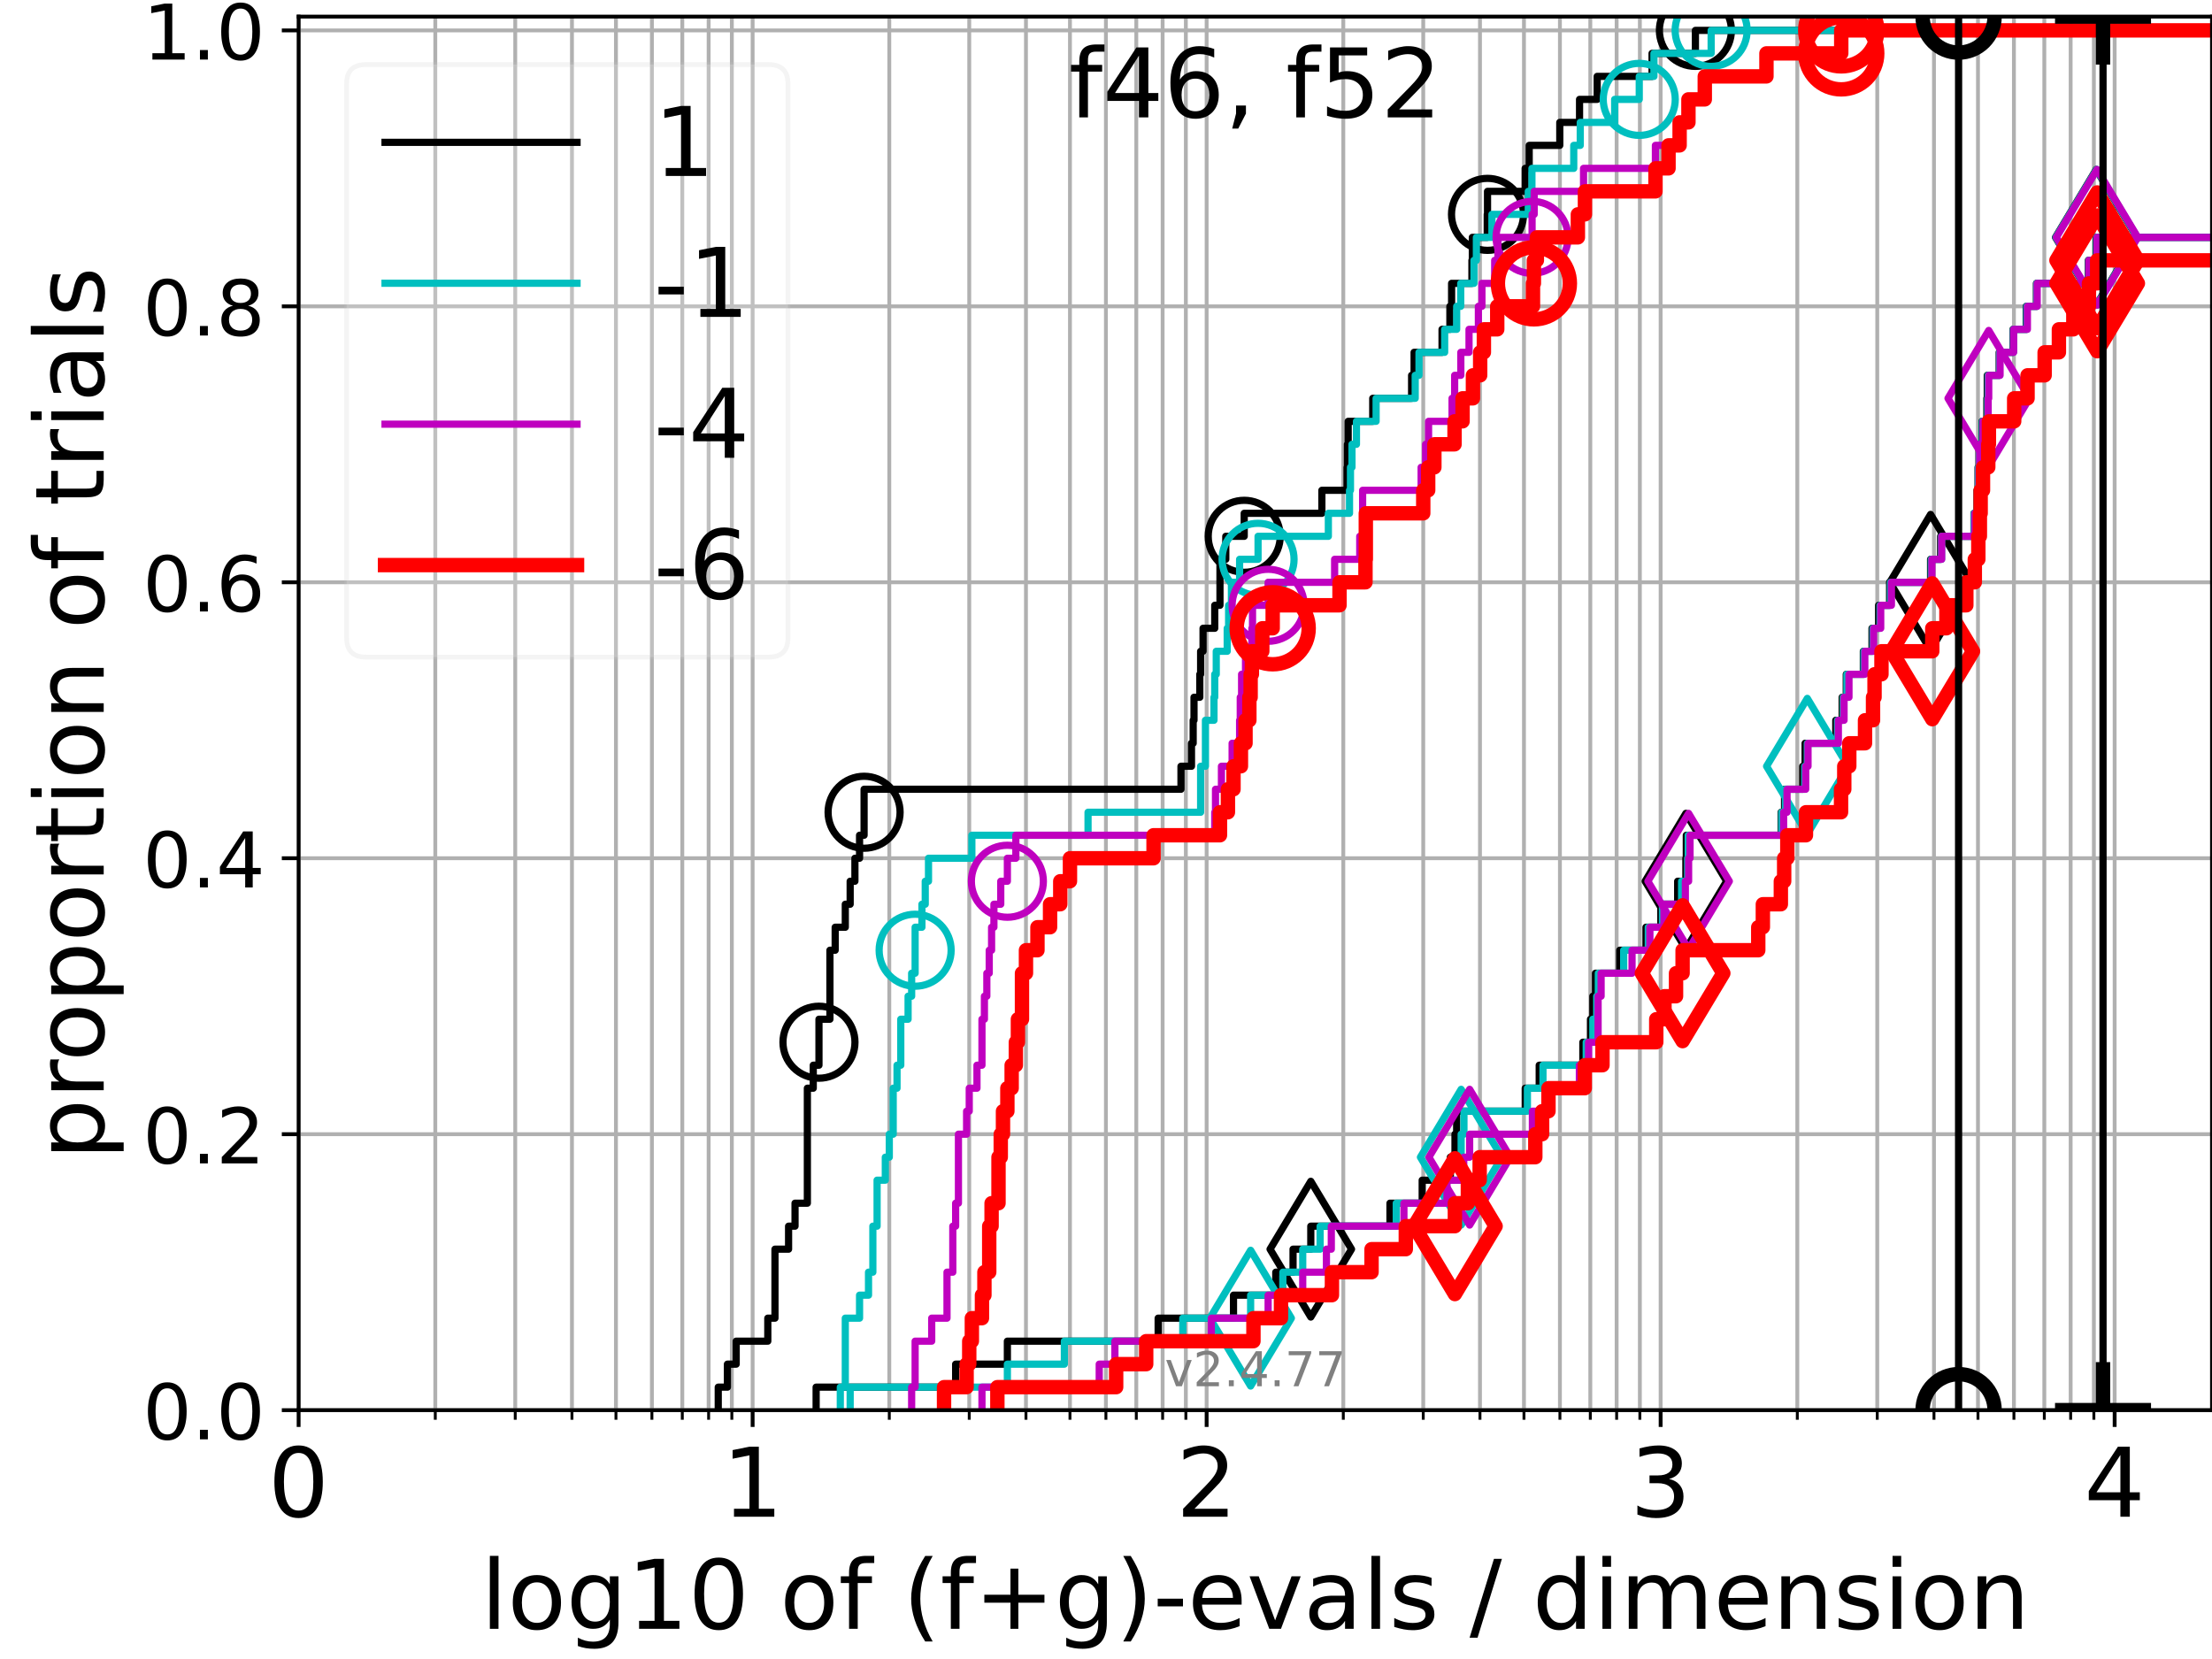 <?xml version="1.0" encoding="utf-8" standalone="no"?>
<!DOCTYPE svg PUBLIC "-//W3C//DTD SVG 1.1//EN"
  "http://www.w3.org/Graphics/SVG/1.1/DTD/svg11.dtd">
<!-- Created with matplotlib (https://matplotlib.org/) -->
<svg height="345.6pt" version="1.1" viewBox="0 0 460.8 345.6" width="460.8pt" xmlns="http://www.w3.org/2000/svg" xmlns:xlink="http://www.w3.org/1999/xlink">
 <defs>
  <style type="text/css">*{stroke-linecap:butt;stroke-linejoin:round;}</style>
 </defs>
 <g id="figure_1">
  <g id="patch_1">
   <path d="M 0 345.6 
L 460.8 345.6 
L 460.8 0 
L 0 0 
z
" style="fill:#ffffff;"/>
  </g>
  <g id="axes_1">
   <g id="patch_2">
    <path d="M 62.208 293.76 
L 460.8 293.76 
L 460.8 3.456 
L 62.208 3.456 
z
" style="fill:#ffffff;"/>
   </g>
   <g id="matplotlib.axis_1">
    <g id="xtick_1">
     <g id="line2d_1">
      <path clip-path="url(#pf65e0f5d8f)" d="M 62.208 293.76 
L 62.208 3.456 
" style="fill:none;stroke:#b0b0b0;stroke-linecap:square;stroke-width:0.8;"/>
     </g>
     <g id="line2d_2">
      <defs>
       <path d="M 0 0 
L 0 3.5 
" id="mb20a1dba27" style="stroke:#000000;stroke-width:0.8;"/>
      </defs>
      <g>
       <use style="stroke:#000000;stroke-width:0.8;" x="62.208" xlink:href="#mb20a1dba27" y="293.76"/>
      </g>
     </g>
     <g id="text_1">
      <!-- 0 -->
      <g transform="translate(55.846 315.957)scale(0.2 -0.2)">
       <defs>
        <path d="M 31.781 66.406 
Q 24.172 66.406 20.328 58.906 
Q 16.5 51.422 16.5 36.375 
Q 16.5 21.391 20.328 13.891 
Q 24.172 6.391 31.781 6.391 
Q 39.453 6.391 43.281 13.891 
Q 47.125 21.391 47.125 36.375 
Q 47.125 51.422 43.281 58.906 
Q 39.453 66.406 31.781 66.406 
z
M 31.781 74.219 
Q 44.047 74.219 50.516 64.516 
Q 56.984 54.828 56.984 36.375 
Q 56.984 17.969 50.516 8.266 
Q 44.047 -1.422 31.781 -1.422 
Q 19.531 -1.422 13.062 8.266 
Q 6.594 17.969 6.594 36.375 
Q 6.594 54.828 13.062 64.516 
Q 19.531 74.219 31.781 74.219 
z
" id="DejaVuSans-48"/>
       </defs>
       <use xlink:href="#DejaVuSans-48"/>
      </g>
     </g>
    </g>
    <g id="xtick_2">
     <g id="line2d_3">
      <path clip-path="url(#pf65e0f5d8f)" d="M 156.786 293.76 
L 156.786 3.456 
" style="fill:none;stroke:#b0b0b0;stroke-linecap:square;stroke-width:0.8;"/>
     </g>
     <g id="line2d_4">
      <g>
       <use style="stroke:#000000;stroke-width:0.8;" x="156.786" xlink:href="#mb20a1dba27" y="293.76"/>
      </g>
     </g>
     <g id="text_2">
      <!-- 1 -->
      <g transform="translate(150.423 315.957)scale(0.2 -0.2)">
       <defs>
        <path d="M 12.406 8.297 
L 28.516 8.297 
L 28.516 63.922 
L 10.984 60.406 
L 10.984 69.391 
L 28.422 72.906 
L 38.281 72.906 
L 38.281 8.297 
L 54.391 8.297 
L 54.391 0 
L 12.406 0 
z
" id="DejaVuSans-49"/>
       </defs>
       <use xlink:href="#DejaVuSans-49"/>
      </g>
     </g>
    </g>
    <g id="xtick_3">
     <g id="line2d_5">
      <path clip-path="url(#pf65e0f5d8f)" d="M 251.364 293.76 
L 251.364 3.456 
" style="fill:none;stroke:#b0b0b0;stroke-linecap:square;stroke-width:0.8;"/>
     </g>
     <g id="line2d_6">
      <g>
       <use style="stroke:#000000;stroke-width:0.8;" x="251.364" xlink:href="#mb20a1dba27" y="293.76"/>
      </g>
     </g>
     <g id="text_3">
      <!-- 2 -->
      <g transform="translate(245.001 315.957)scale(0.2 -0.2)">
       <defs>
        <path d="M 19.188 8.297 
L 53.609 8.297 
L 53.609 0 
L 7.328 0 
L 7.328 8.297 
Q 12.938 14.109 22.625 23.891 
Q 32.328 33.688 34.812 36.531 
Q 39.547 41.844 41.422 45.531 
Q 43.312 49.219 43.312 52.781 
Q 43.312 58.594 39.234 62.25 
Q 35.156 65.922 28.609 65.922 
Q 23.969 65.922 18.812 64.312 
Q 13.672 62.703 7.812 59.422 
L 7.812 69.391 
Q 13.766 71.781 18.938 73 
Q 24.125 74.219 28.422 74.219 
Q 39.75 74.219 46.484 68.547 
Q 53.219 62.891 53.219 53.422 
Q 53.219 48.922 51.531 44.891 
Q 49.859 40.875 45.406 35.406 
Q 44.188 33.984 37.641 27.219 
Q 31.109 20.453 19.188 8.297 
z
" id="DejaVuSans-50"/>
       </defs>
       <use xlink:href="#DejaVuSans-50"/>
      </g>
     </g>
    </g>
    <g id="xtick_4">
     <g id="line2d_7">
      <path clip-path="url(#pf65e0f5d8f)" d="M 345.941 293.76 
L 345.941 3.456 
" style="fill:none;stroke:#b0b0b0;stroke-linecap:square;stroke-width:0.8;"/>
     </g>
     <g id="line2d_8">
      <g>
       <use style="stroke:#000000;stroke-width:0.8;" x="345.941" xlink:href="#mb20a1dba27" y="293.76"/>
      </g>
     </g>
     <g id="text_4">
      <!-- 3 -->
      <g transform="translate(339.579 315.957)scale(0.2 -0.2)">
       <defs>
        <path d="M 40.578 39.312 
Q 47.656 37.797 51.625 33 
Q 55.609 28.219 55.609 21.188 
Q 55.609 10.406 48.188 4.484 
Q 40.766 -1.422 27.094 -1.422 
Q 22.516 -1.422 17.656 -0.516 
Q 12.797 0.391 7.625 2.203 
L 7.625 11.719 
Q 11.719 9.328 16.594 8.109 
Q 21.484 6.891 26.812 6.891 
Q 36.078 6.891 40.938 10.547 
Q 45.797 14.203 45.797 21.188 
Q 45.797 27.641 41.281 31.266 
Q 36.766 34.906 28.719 34.906 
L 20.219 34.906 
L 20.219 43.016 
L 29.109 43.016 
Q 36.375 43.016 40.234 45.922 
Q 44.094 48.828 44.094 54.297 
Q 44.094 59.906 40.109 62.906 
Q 36.141 65.922 28.719 65.922 
Q 24.656 65.922 20.016 65.031 
Q 15.375 64.156 9.812 62.312 
L 9.812 71.094 
Q 15.438 72.656 20.344 73.438 
Q 25.25 74.219 29.594 74.219 
Q 40.828 74.219 47.359 69.109 
Q 53.906 64.016 53.906 55.328 
Q 53.906 49.266 50.438 45.094 
Q 46.969 40.922 40.578 39.312 
z
" id="DejaVuSans-51"/>
       </defs>
       <use xlink:href="#DejaVuSans-51"/>
      </g>
     </g>
    </g>
    <g id="xtick_5">
     <g id="line2d_9">
      <path clip-path="url(#pf65e0f5d8f)" d="M 440.519 293.76 
L 440.519 3.456 
" style="fill:none;stroke:#b0b0b0;stroke-linecap:square;stroke-width:0.8;"/>
     </g>
     <g id="line2d_10">
      <g>
       <use style="stroke:#000000;stroke-width:0.8;" x="440.519" xlink:href="#mb20a1dba27" y="293.76"/>
      </g>
     </g>
     <g id="text_5">
      <!-- 4 -->
      <g transform="translate(434.157 315.957)scale(0.2 -0.2)">
       <defs>
        <path d="M 37.797 64.312 
L 12.891 25.391 
L 37.797 25.391 
z
M 35.203 72.906 
L 47.609 72.906 
L 47.609 25.391 
L 58.016 25.391 
L 58.016 17.188 
L 47.609 17.188 
L 47.609 0 
L 37.797 0 
L 37.797 17.188 
L 4.891 17.188 
L 4.891 26.703 
z
" id="DejaVuSans-52"/>
       </defs>
       <use xlink:href="#DejaVuSans-52"/>
      </g>
     </g>
    </g>
    <g id="xtick_6">
     <g id="line2d_11">
      <path clip-path="url(#pf65e0f5d8f)" d="M 90.679 293.76 
L 90.679 3.456 
" style="fill:none;stroke:#b0b0b0;stroke-linecap:square;stroke-width:0.8;"/>
     </g>
     <g id="line2d_12">
      <defs>
       <path d="M 0 0 
L 0 2 
" id="ma18787a756" style="stroke:#000000;stroke-width:0.6;"/>
      </defs>
      <g>
       <use style="stroke:#000000;stroke-width:0.6;" x="90.679" xlink:href="#ma18787a756" y="293.76"/>
      </g>
     </g>
    </g>
    <g id="xtick_7">
     <g id="line2d_13">
      <path clip-path="url(#pf65e0f5d8f)" d="M 107.333 293.76 
L 107.333 3.456 
" style="fill:none;stroke:#b0b0b0;stroke-linecap:square;stroke-width:0.8;"/>
     </g>
     <g id="line2d_14">
      <g>
       <use style="stroke:#000000;stroke-width:0.6;" x="107.333" xlink:href="#ma18787a756" y="293.76"/>
      </g>
     </g>
    </g>
    <g id="xtick_8">
     <g id="line2d_15">
      <path clip-path="url(#pf65e0f5d8f)" d="M 119.15 293.76 
L 119.15 3.456 
" style="fill:none;stroke:#b0b0b0;stroke-linecap:square;stroke-width:0.8;"/>
     </g>
     <g id="line2d_16">
      <g>
       <use style="stroke:#000000;stroke-width:0.6;" x="119.15" xlink:href="#ma18787a756" y="293.76"/>
      </g>
     </g>
    </g>
    <g id="xtick_9">
     <g id="line2d_17">
      <path clip-path="url(#pf65e0f5d8f)" d="M 128.315 293.76 
L 128.315 3.456 
" style="fill:none;stroke:#b0b0b0;stroke-linecap:square;stroke-width:0.8;"/>
     </g>
     <g id="line2d_18">
      <g>
       <use style="stroke:#000000;stroke-width:0.6;" x="128.315" xlink:href="#ma18787a756" y="293.76"/>
      </g>
     </g>
    </g>
    <g id="xtick_10">
     <g id="line2d_19">
      <path clip-path="url(#pf65e0f5d8f)" d="M 135.804 293.76 
L 135.804 3.456 
" style="fill:none;stroke:#b0b0b0;stroke-linecap:square;stroke-width:0.8;"/>
     </g>
     <g id="line2d_20">
      <g>
       <use style="stroke:#000000;stroke-width:0.6;" x="135.804" xlink:href="#ma18787a756" y="293.76"/>
      </g>
     </g>
    </g>
    <g id="xtick_11">
     <g id="line2d_21">
      <path clip-path="url(#pf65e0f5d8f)" d="M 142.136 293.76 
L 142.136 3.456 
" style="fill:none;stroke:#b0b0b0;stroke-linecap:square;stroke-width:0.8;"/>
     </g>
     <g id="line2d_22">
      <g>
       <use style="stroke:#000000;stroke-width:0.6;" x="142.136" xlink:href="#ma18787a756" y="293.76"/>
      </g>
     </g>
    </g>
    <g id="xtick_12">
     <g id="line2d_23">
      <path clip-path="url(#pf65e0f5d8f)" d="M 147.62 293.76 
L 147.62 3.456 
" style="fill:none;stroke:#b0b0b0;stroke-linecap:square;stroke-width:0.8;"/>
     </g>
     <g id="line2d_24">
      <g>
       <use style="stroke:#000000;stroke-width:0.6;" x="147.62" xlink:href="#ma18787a756" y="293.76"/>
      </g>
     </g>
    </g>
    <g id="xtick_13">
     <g id="line2d_25">
      <path clip-path="url(#pf65e0f5d8f)" d="M 152.458 293.76 
L 152.458 3.456 
" style="fill:none;stroke:#b0b0b0;stroke-linecap:square;stroke-width:0.8;"/>
     </g>
     <g id="line2d_26">
      <g>
       <use style="stroke:#000000;stroke-width:0.6;" x="152.458" xlink:href="#ma18787a756" y="293.76"/>
      </g>
     </g>
    </g>
    <g id="xtick_14">
     <g id="line2d_27">
      <path clip-path="url(#pf65e0f5d8f)" d="M 185.257 293.76 
L 185.257 3.456 
" style="fill:none;stroke:#b0b0b0;stroke-linecap:square;stroke-width:0.8;"/>
     </g>
     <g id="line2d_28">
      <g>
       <use style="stroke:#000000;stroke-width:0.6;" x="185.257" xlink:href="#ma18787a756" y="293.76"/>
      </g>
     </g>
    </g>
    <g id="xtick_15">
     <g id="line2d_29">
      <path clip-path="url(#pf65e0f5d8f)" d="M 201.911 293.76 
L 201.911 3.456 
" style="fill:none;stroke:#b0b0b0;stroke-linecap:square;stroke-width:0.8;"/>
     </g>
     <g id="line2d_30">
      <g>
       <use style="stroke:#000000;stroke-width:0.6;" x="201.911" xlink:href="#ma18787a756" y="293.76"/>
      </g>
     </g>
    </g>
    <g id="xtick_16">
     <g id="line2d_31">
      <path clip-path="url(#pf65e0f5d8f)" d="M 213.727 293.76 
L 213.727 3.456 
" style="fill:none;stroke:#b0b0b0;stroke-linecap:square;stroke-width:0.8;"/>
     </g>
     <g id="line2d_32">
      <g>
       <use style="stroke:#000000;stroke-width:0.6;" x="213.727" xlink:href="#ma18787a756" y="293.76"/>
      </g>
     </g>
    </g>
    <g id="xtick_17">
     <g id="line2d_33">
      <path clip-path="url(#pf65e0f5d8f)" d="M 222.893 293.76 
L 222.893 3.456 
" style="fill:none;stroke:#b0b0b0;stroke-linecap:square;stroke-width:0.8;"/>
     </g>
     <g id="line2d_34">
      <g>
       <use style="stroke:#000000;stroke-width:0.6;" x="222.893" xlink:href="#ma18787a756" y="293.76"/>
      </g>
     </g>
    </g>
    <g id="xtick_18">
     <g id="line2d_35">
      <path clip-path="url(#pf65e0f5d8f)" d="M 230.382 293.76 
L 230.382 3.456 
" style="fill:none;stroke:#b0b0b0;stroke-linecap:square;stroke-width:0.8;"/>
     </g>
     <g id="line2d_36">
      <g>
       <use style="stroke:#000000;stroke-width:0.6;" x="230.382" xlink:href="#ma18787a756" y="293.76"/>
      </g>
     </g>
    </g>
    <g id="xtick_19">
     <g id="line2d_37">
      <path clip-path="url(#pf65e0f5d8f)" d="M 236.713 293.76 
L 236.713 3.456 
" style="fill:none;stroke:#b0b0b0;stroke-linecap:square;stroke-width:0.8;"/>
     </g>
     <g id="line2d_38">
      <g>
       <use style="stroke:#000000;stroke-width:0.6;" x="236.713" xlink:href="#ma18787a756" y="293.76"/>
      </g>
     </g>
    </g>
    <g id="xtick_20">
     <g id="line2d_39">
      <path clip-path="url(#pf65e0f5d8f)" d="M 242.198 293.76 
L 242.198 3.456 
" style="fill:none;stroke:#b0b0b0;stroke-linecap:square;stroke-width:0.8;"/>
     </g>
     <g id="line2d_40">
      <g>
       <use style="stroke:#000000;stroke-width:0.6;" x="242.198" xlink:href="#ma18787a756" y="293.76"/>
      </g>
     </g>
    </g>
    <g id="xtick_21">
     <g id="line2d_41">
      <path clip-path="url(#pf65e0f5d8f)" d="M 247.036 293.76 
L 247.036 3.456 
" style="fill:none;stroke:#b0b0b0;stroke-linecap:square;stroke-width:0.8;"/>
     </g>
     <g id="line2d_42">
      <g>
       <use style="stroke:#000000;stroke-width:0.6;" x="247.036" xlink:href="#ma18787a756" y="293.76"/>
      </g>
     </g>
    </g>
    <g id="xtick_22">
     <g id="line2d_43">
      <path clip-path="url(#pf65e0f5d8f)" d="M 279.834 293.76 
L 279.834 3.456 
" style="fill:none;stroke:#b0b0b0;stroke-linecap:square;stroke-width:0.8;"/>
     </g>
     <g id="line2d_44">
      <g>
       <use style="stroke:#000000;stroke-width:0.6;" x="279.834" xlink:href="#ma18787a756" y="293.76"/>
      </g>
     </g>
    </g>
    <g id="xtick_23">
     <g id="line2d_45">
      <path clip-path="url(#pf65e0f5d8f)" d="M 296.489 293.76 
L 296.489 3.456 
" style="fill:none;stroke:#b0b0b0;stroke-linecap:square;stroke-width:0.8;"/>
     </g>
     <g id="line2d_46">
      <g>
       <use style="stroke:#000000;stroke-width:0.6;" x="296.489" xlink:href="#ma18787a756" y="293.76"/>
      </g>
     </g>
    </g>
    <g id="xtick_24">
     <g id="line2d_47">
      <path clip-path="url(#pf65e0f5d8f)" d="M 308.305 293.76 
L 308.305 3.456 
" style="fill:none;stroke:#b0b0b0;stroke-linecap:square;stroke-width:0.8;"/>
     </g>
     <g id="line2d_48">
      <g>
       <use style="stroke:#000000;stroke-width:0.6;" x="308.305" xlink:href="#ma18787a756" y="293.76"/>
      </g>
     </g>
    </g>
    <g id="xtick_25">
     <g id="line2d_49">
      <path clip-path="url(#pf65e0f5d8f)" d="M 317.471 293.76 
L 317.471 3.456 
" style="fill:none;stroke:#b0b0b0;stroke-linecap:square;stroke-width:0.8;"/>
     </g>
     <g id="line2d_50">
      <g>
       <use style="stroke:#000000;stroke-width:0.6;" x="317.471" xlink:href="#ma18787a756" y="293.76"/>
      </g>
     </g>
    </g>
    <g id="xtick_26">
     <g id="line2d_51">
      <path clip-path="url(#pf65e0f5d8f)" d="M 324.959 293.76 
L 324.959 3.456 
" style="fill:none;stroke:#b0b0b0;stroke-linecap:square;stroke-width:0.8;"/>
     </g>
     <g id="line2d_52">
      <g>
       <use style="stroke:#000000;stroke-width:0.6;" x="324.959" xlink:href="#ma18787a756" y="293.76"/>
      </g>
     </g>
    </g>
    <g id="xtick_27">
     <g id="line2d_53">
      <path clip-path="url(#pf65e0f5d8f)" d="M 331.291 293.76 
L 331.291 3.456 
" style="fill:none;stroke:#b0b0b0;stroke-linecap:square;stroke-width:0.8;"/>
     </g>
     <g id="line2d_54">
      <g>
       <use style="stroke:#000000;stroke-width:0.6;" x="331.291" xlink:href="#ma18787a756" y="293.76"/>
      </g>
     </g>
    </g>
    <g id="xtick_28">
     <g id="line2d_55">
      <path clip-path="url(#pf65e0f5d8f)" d="M 336.776 293.76 
L 336.776 3.456 
" style="fill:none;stroke:#b0b0b0;stroke-linecap:square;stroke-width:0.8;"/>
     </g>
     <g id="line2d_56">
      <g>
       <use style="stroke:#000000;stroke-width:0.6;" x="336.776" xlink:href="#ma18787a756" y="293.76"/>
      </g>
     </g>
    </g>
    <g id="xtick_29">
     <g id="line2d_57">
      <path clip-path="url(#pf65e0f5d8f)" d="M 341.614 293.76 
L 341.614 3.456 
" style="fill:none;stroke:#b0b0b0;stroke-linecap:square;stroke-width:0.8;"/>
     </g>
     <g id="line2d_58">
      <g>
       <use style="stroke:#000000;stroke-width:0.6;" x="341.614" xlink:href="#ma18787a756" y="293.76"/>
      </g>
     </g>
    </g>
    <g id="xtick_30">
     <g id="line2d_59">
      <path clip-path="url(#pf65e0f5d8f)" d="M 374.412 293.76 
L 374.412 3.456 
" style="fill:none;stroke:#b0b0b0;stroke-linecap:square;stroke-width:0.8;"/>
     </g>
     <g id="line2d_60">
      <g>
       <use style="stroke:#000000;stroke-width:0.6;" x="374.412" xlink:href="#ma18787a756" y="293.76"/>
      </g>
     </g>
    </g>
    <g id="xtick_31">
     <g id="line2d_61">
      <path clip-path="url(#pf65e0f5d8f)" d="M 391.067 293.76 
L 391.067 3.456 
" style="fill:none;stroke:#b0b0b0;stroke-linecap:square;stroke-width:0.8;"/>
     </g>
     <g id="line2d_62">
      <g>
       <use style="stroke:#000000;stroke-width:0.6;" x="391.067" xlink:href="#ma18787a756" y="293.76"/>
      </g>
     </g>
    </g>
    <g id="xtick_32">
     <g id="line2d_63">
      <path clip-path="url(#pf65e0f5d8f)" d="M 402.883 293.76 
L 402.883 3.456 
" style="fill:none;stroke:#b0b0b0;stroke-linecap:square;stroke-width:0.8;"/>
     </g>
     <g id="line2d_64">
      <g>
       <use style="stroke:#000000;stroke-width:0.6;" x="402.883" xlink:href="#ma18787a756" y="293.76"/>
      </g>
     </g>
    </g>
    <g id="xtick_33">
     <g id="line2d_65">
      <path clip-path="url(#pf65e0f5d8f)" d="M 412.049 293.76 
L 412.049 3.456 
" style="fill:none;stroke:#b0b0b0;stroke-linecap:square;stroke-width:0.8;"/>
     </g>
     <g id="line2d_66">
      <g>
       <use style="stroke:#000000;stroke-width:0.6;" x="412.049" xlink:href="#ma18787a756" y="293.76"/>
      </g>
     </g>
    </g>
    <g id="xtick_34">
     <g id="line2d_67">
      <path clip-path="url(#pf65e0f5d8f)" d="M 419.537 293.76 
L 419.537 3.456 
" style="fill:none;stroke:#b0b0b0;stroke-linecap:square;stroke-width:0.8;"/>
     </g>
     <g id="line2d_68">
      <g>
       <use style="stroke:#000000;stroke-width:0.6;" x="419.537" xlink:href="#ma18787a756" y="293.76"/>
      </g>
     </g>
    </g>
    <g id="xtick_35">
     <g id="line2d_69">
      <path clip-path="url(#pf65e0f5d8f)" d="M 425.869 293.76 
L 425.869 3.456 
" style="fill:none;stroke:#b0b0b0;stroke-linecap:square;stroke-width:0.8;"/>
     </g>
     <g id="line2d_70">
      <g>
       <use style="stroke:#000000;stroke-width:0.6;" x="425.869" xlink:href="#ma18787a756" y="293.76"/>
      </g>
     </g>
    </g>
    <g id="xtick_36">
     <g id="line2d_71">
      <path clip-path="url(#pf65e0f5d8f)" d="M 431.354 293.76 
L 431.354 3.456 
" style="fill:none;stroke:#b0b0b0;stroke-linecap:square;stroke-width:0.8;"/>
     </g>
     <g id="line2d_72">
      <g>
       <use style="stroke:#000000;stroke-width:0.6;" x="431.354" xlink:href="#ma18787a756" y="293.76"/>
      </g>
     </g>
    </g>
    <g id="xtick_37">
     <g id="line2d_73">
      <path clip-path="url(#pf65e0f5d8f)" d="M 436.192 293.76 
L 436.192 3.456 
" style="fill:none;stroke:#b0b0b0;stroke-linecap:square;stroke-width:0.8;"/>
     </g>
     <g id="line2d_74">
      <g>
       <use style="stroke:#000000;stroke-width:0.6;" x="436.192" xlink:href="#ma18787a756" y="293.76"/>
      </g>
     </g>
    </g>
    <g id="text_6">
     <!-- log10 of (f+g)-evals / dimension -->
     <g transform="translate(100.165 339.313)scale(0.2 -0.2)">
      <defs>
       <path d="M 9.422 75.984 
L 18.406 75.984 
L 18.406 0 
L 9.422 0 
z
" id="DejaVuSans-108"/>
       <path d="M 30.609 48.391 
Q 23.391 48.391 19.188 42.75 
Q 14.984 37.109 14.984 27.297 
Q 14.984 17.484 19.156 11.844 
Q 23.344 6.203 30.609 6.203 
Q 37.797 6.203 41.984 11.859 
Q 46.188 17.531 46.188 27.297 
Q 46.188 37.016 41.984 42.703 
Q 37.797 48.391 30.609 48.391 
z
M 30.609 56 
Q 42.328 56 49.016 48.375 
Q 55.719 40.766 55.719 27.297 
Q 55.719 13.875 49.016 6.219 
Q 42.328 -1.422 30.609 -1.422 
Q 18.844 -1.422 12.172 6.219 
Q 5.516 13.875 5.516 27.297 
Q 5.516 40.766 12.172 48.375 
Q 18.844 56 30.609 56 
z
" id="DejaVuSans-111"/>
       <path d="M 45.406 27.984 
Q 45.406 37.75 41.375 43.109 
Q 37.359 48.484 30.078 48.484 
Q 22.859 48.484 18.828 43.109 
Q 14.797 37.75 14.797 27.984 
Q 14.797 18.266 18.828 12.891 
Q 22.859 7.516 30.078 7.516 
Q 37.359 7.516 41.375 12.891 
Q 45.406 18.266 45.406 27.984 
z
M 54.391 6.781 
Q 54.391 -7.172 48.188 -13.984 
Q 42 -20.797 29.203 -20.797 
Q 24.469 -20.797 20.266 -20.094 
Q 16.062 -19.391 12.109 -17.922 
L 12.109 -9.188 
Q 16.062 -11.328 19.922 -12.344 
Q 23.781 -13.375 27.781 -13.375 
Q 36.625 -13.375 41.016 -8.766 
Q 45.406 -4.156 45.406 5.172 
L 45.406 9.625 
Q 42.625 4.781 38.281 2.391 
Q 33.938 0 27.875 0 
Q 17.828 0 11.672 7.656 
Q 5.516 15.328 5.516 27.984 
Q 5.516 40.672 11.672 48.328 
Q 17.828 56 27.875 56 
Q 33.938 56 38.281 53.609 
Q 42.625 51.219 45.406 46.391 
L 45.406 54.688 
L 54.391 54.688 
z
" id="DejaVuSans-103"/>
       <path id="DejaVuSans-32"/>
       <path d="M 37.109 75.984 
L 37.109 68.5 
L 28.516 68.5 
Q 23.688 68.5 21.797 66.547 
Q 19.922 64.594 19.922 59.516 
L 19.922 54.688 
L 34.719 54.688 
L 34.719 47.703 
L 19.922 47.703 
L 19.922 0 
L 10.891 0 
L 10.891 47.703 
L 2.297 47.703 
L 2.297 54.688 
L 10.891 54.688 
L 10.891 58.5 
Q 10.891 67.625 15.141 71.797 
Q 19.391 75.984 28.609 75.984 
z
" id="DejaVuSans-102"/>
       <path d="M 31 75.875 
Q 24.469 64.656 21.281 53.656 
Q 18.109 42.672 18.109 31.391 
Q 18.109 20.125 21.312 9.062 
Q 24.516 -2 31 -13.188 
L 23.188 -13.188 
Q 15.875 -1.703 12.234 9.375 
Q 8.594 20.453 8.594 31.391 
Q 8.594 42.281 12.203 53.312 
Q 15.828 64.359 23.188 75.875 
z
" id="DejaVuSans-40"/>
       <path d="M 46 62.703 
L 46 35.5 
L 73.188 35.5 
L 73.188 27.203 
L 46 27.203 
L 46 0 
L 37.797 0 
L 37.797 27.203 
L 10.594 27.203 
L 10.594 35.5 
L 37.797 35.5 
L 37.797 62.703 
z
" id="DejaVuSans-43"/>
       <path d="M 8.016 75.875 
L 15.828 75.875 
Q 23.141 64.359 26.781 53.312 
Q 30.422 42.281 30.422 31.391 
Q 30.422 20.453 26.781 9.375 
Q 23.141 -1.703 15.828 -13.188 
L 8.016 -13.188 
Q 14.5 -2 17.703 9.062 
Q 20.906 20.125 20.906 31.391 
Q 20.906 42.672 17.703 53.656 
Q 14.5 64.656 8.016 75.875 
z
" id="DejaVuSans-41"/>
       <path d="M 4.891 31.391 
L 31.203 31.391 
L 31.203 23.391 
L 4.891 23.391 
z
" id="DejaVuSans-45"/>
       <path d="M 56.203 29.594 
L 56.203 25.203 
L 14.891 25.203 
Q 15.484 15.922 20.484 11.062 
Q 25.484 6.203 34.422 6.203 
Q 39.594 6.203 44.453 7.469 
Q 49.312 8.734 54.109 11.281 
L 54.109 2.781 
Q 49.266 0.734 44.188 -0.344 
Q 39.109 -1.422 33.891 -1.422 
Q 20.797 -1.422 13.156 6.188 
Q 5.516 13.812 5.516 26.812 
Q 5.516 40.234 12.766 48.109 
Q 20.016 56 32.328 56 
Q 43.359 56 49.781 48.891 
Q 56.203 41.797 56.203 29.594 
z
M 47.219 32.234 
Q 47.125 39.594 43.094 43.984 
Q 39.062 48.391 32.422 48.391 
Q 24.906 48.391 20.391 44.141 
Q 15.875 39.891 15.188 32.172 
z
" id="DejaVuSans-101"/>
       <path d="M 2.984 54.688 
L 12.5 54.688 
L 29.594 8.797 
L 46.688 54.688 
L 56.203 54.688 
L 35.688 0 
L 23.484 0 
z
" id="DejaVuSans-118"/>
       <path d="M 34.281 27.484 
Q 23.391 27.484 19.188 25 
Q 14.984 22.516 14.984 16.5 
Q 14.984 11.719 18.141 8.906 
Q 21.297 6.109 26.703 6.109 
Q 34.188 6.109 38.703 11.406 
Q 43.219 16.703 43.219 25.484 
L 43.219 27.484 
z
M 52.203 31.203 
L 52.203 0 
L 43.219 0 
L 43.219 8.297 
Q 40.141 3.328 35.547 0.953 
Q 30.953 -1.422 24.312 -1.422 
Q 15.922 -1.422 10.953 3.297 
Q 6 8.016 6 15.922 
Q 6 25.141 12.172 29.828 
Q 18.359 34.516 30.609 34.516 
L 43.219 34.516 
L 43.219 35.406 
Q 43.219 41.609 39.141 45 
Q 35.062 48.391 27.688 48.391 
Q 23 48.391 18.547 47.266 
Q 14.109 46.141 10.016 43.891 
L 10.016 52.203 
Q 14.938 54.109 19.578 55.047 
Q 24.219 56 28.609 56 
Q 40.484 56 46.344 49.844 
Q 52.203 43.703 52.203 31.203 
z
" id="DejaVuSans-97"/>
       <path d="M 44.281 53.078 
L 44.281 44.578 
Q 40.484 46.531 36.375 47.5 
Q 32.281 48.484 27.875 48.484 
Q 21.188 48.484 17.844 46.438 
Q 14.5 44.391 14.5 40.281 
Q 14.5 37.156 16.891 35.375 
Q 19.281 33.594 26.516 31.984 
L 29.594 31.297 
Q 39.156 29.25 43.188 25.516 
Q 47.219 21.781 47.219 15.094 
Q 47.219 7.469 41.188 3.016 
Q 35.156 -1.422 24.609 -1.422 
Q 20.219 -1.422 15.453 -0.562 
Q 10.688 0.297 5.422 2 
L 5.422 11.281 
Q 10.406 8.688 15.234 7.391 
Q 20.062 6.109 24.812 6.109 
Q 31.156 6.109 34.562 8.281 
Q 37.984 10.453 37.984 14.406 
Q 37.984 18.062 35.516 20.016 
Q 33.062 21.969 24.703 23.781 
L 21.578 24.516 
Q 13.234 26.266 9.516 29.906 
Q 5.812 33.547 5.812 39.891 
Q 5.812 47.609 11.281 51.797 
Q 16.75 56 26.812 56 
Q 31.781 56 36.172 55.266 
Q 40.578 54.547 44.281 53.078 
z
" id="DejaVuSans-115"/>
       <path d="M 25.391 72.906 
L 33.688 72.906 
L 8.297 -9.281 
L 0 -9.281 
z
" id="DejaVuSans-47"/>
       <path d="M 45.406 46.391 
L 45.406 75.984 
L 54.391 75.984 
L 54.391 0 
L 45.406 0 
L 45.406 8.203 
Q 42.578 3.328 38.25 0.953 
Q 33.938 -1.422 27.875 -1.422 
Q 17.969 -1.422 11.734 6.484 
Q 5.516 14.406 5.516 27.297 
Q 5.516 40.188 11.734 48.094 
Q 17.969 56 27.875 56 
Q 33.938 56 38.25 53.625 
Q 42.578 51.266 45.406 46.391 
z
M 14.797 27.297 
Q 14.797 17.391 18.875 11.75 
Q 22.953 6.109 30.078 6.109 
Q 37.203 6.109 41.297 11.75 
Q 45.406 17.391 45.406 27.297 
Q 45.406 37.203 41.297 42.844 
Q 37.203 48.484 30.078 48.484 
Q 22.953 48.484 18.875 42.844 
Q 14.797 37.203 14.797 27.297 
z
" id="DejaVuSans-100"/>
       <path d="M 9.422 54.688 
L 18.406 54.688 
L 18.406 0 
L 9.422 0 
z
M 9.422 75.984 
L 18.406 75.984 
L 18.406 64.594 
L 9.422 64.594 
z
" id="DejaVuSans-105"/>
       <path d="M 52 44.188 
Q 55.375 50.25 60.062 53.125 
Q 64.75 56 71.094 56 
Q 79.641 56 84.281 50.016 
Q 88.922 44.047 88.922 33.016 
L 88.922 0 
L 79.891 0 
L 79.891 32.719 
Q 79.891 40.578 77.094 44.375 
Q 74.312 48.188 68.609 48.188 
Q 61.625 48.188 57.562 43.547 
Q 53.516 38.922 53.516 30.906 
L 53.516 0 
L 44.484 0 
L 44.484 32.719 
Q 44.484 40.625 41.703 44.406 
Q 38.922 48.188 33.109 48.188 
Q 26.219 48.188 22.156 43.531 
Q 18.109 38.875 18.109 30.906 
L 18.109 0 
L 9.078 0 
L 9.078 54.688 
L 18.109 54.688 
L 18.109 46.188 
Q 21.188 51.219 25.484 53.609 
Q 29.781 56 35.688 56 
Q 41.656 56 45.828 52.969 
Q 50 49.953 52 44.188 
z
" id="DejaVuSans-109"/>
       <path d="M 54.891 33.016 
L 54.891 0 
L 45.906 0 
L 45.906 32.719 
Q 45.906 40.484 42.875 44.328 
Q 39.844 48.188 33.797 48.188 
Q 26.516 48.188 22.312 43.547 
Q 18.109 38.922 18.109 30.906 
L 18.109 0 
L 9.078 0 
L 9.078 54.688 
L 18.109 54.688 
L 18.109 46.188 
Q 21.344 51.125 25.703 53.562 
Q 30.078 56 35.797 56 
Q 45.219 56 50.047 50.172 
Q 54.891 44.344 54.891 33.016 
z
" id="DejaVuSans-110"/>
      </defs>
      <use xlink:href="#DejaVuSans-108"/>
      <use x="27.783" xlink:href="#DejaVuSans-111"/>
      <use x="88.965" xlink:href="#DejaVuSans-103"/>
      <use x="152.441" xlink:href="#DejaVuSans-49"/>
      <use x="216.064" xlink:href="#DejaVuSans-48"/>
      <use x="279.688" xlink:href="#DejaVuSans-32"/>
      <use x="311.475" xlink:href="#DejaVuSans-111"/>
      <use x="372.656" xlink:href="#DejaVuSans-102"/>
      <use x="407.861" xlink:href="#DejaVuSans-32"/>
      <use x="439.648" xlink:href="#DejaVuSans-40"/>
      <use x="478.662" xlink:href="#DejaVuSans-102"/>
      <use x="513.867" xlink:href="#DejaVuSans-43"/>
      <use x="597.656" xlink:href="#DejaVuSans-103"/>
      <use x="661.133" xlink:href="#DejaVuSans-41"/>
      <use x="700.146" xlink:href="#DejaVuSans-45"/>
      <use x="736.23" xlink:href="#DejaVuSans-101"/>
      <use x="797.754" xlink:href="#DejaVuSans-118"/>
      <use x="856.934" xlink:href="#DejaVuSans-97"/>
      <use x="918.213" xlink:href="#DejaVuSans-108"/>
      <use x="945.996" xlink:href="#DejaVuSans-115"/>
      <use x="998.096" xlink:href="#DejaVuSans-32"/>
      <use x="1029.883" xlink:href="#DejaVuSans-47"/>
      <use x="1063.574" xlink:href="#DejaVuSans-32"/>
      <use x="1095.361" xlink:href="#DejaVuSans-100"/>
      <use x="1158.838" xlink:href="#DejaVuSans-105"/>
      <use x="1186.621" xlink:href="#DejaVuSans-109"/>
      <use x="1284.033" xlink:href="#DejaVuSans-101"/>
      <use x="1345.557" xlink:href="#DejaVuSans-110"/>
      <use x="1408.936" xlink:href="#DejaVuSans-115"/>
      <use x="1461.035" xlink:href="#DejaVuSans-105"/>
      <use x="1488.818" xlink:href="#DejaVuSans-111"/>
      <use x="1550" xlink:href="#DejaVuSans-110"/>
     </g>
    </g>
   </g>
   <g id="matplotlib.axis_2">
    <g id="ytick_1">
     <g id="line2d_75">
      <path clip-path="url(#pf65e0f5d8f)" d="M 62.208 293.76 
L 460.8 293.76 
" style="fill:none;stroke:#b0b0b0;stroke-linecap:square;stroke-width:0.8;"/>
     </g>
     <g id="line2d_76">
      <defs>
       <path d="M 0 0 
L -3.5 0 
" id="m3c7c51f935" style="stroke:#000000;stroke-width:0.8;"/>
      </defs>
      <g>
       <use style="stroke:#000000;stroke-width:0.8;" x="62.208" xlink:href="#m3c7c51f935" y="293.76"/>
      </g>
     </g>
     <g id="text_7">
      <!-- 0.0 -->
      <g transform="translate(29.763 299.839)scale(0.16 -0.16)">
       <defs>
        <path d="M 10.688 12.406 
L 21 12.406 
L 21 0 
L 10.688 0 
z
" id="DejaVuSans-46"/>
       </defs>
       <use xlink:href="#DejaVuSans-48"/>
       <use x="63.623" xlink:href="#DejaVuSans-46"/>
       <use x="95.41" xlink:href="#DejaVuSans-48"/>
      </g>
     </g>
    </g>
    <g id="ytick_2">
     <g id="line2d_77">
      <path clip-path="url(#pf65e0f5d8f)" d="M 62.208 236.274 
L 460.8 236.274 
" style="fill:none;stroke:#b0b0b0;stroke-linecap:square;stroke-width:0.8;"/>
     </g>
     <g id="line2d_78">
      <g>
       <use style="stroke:#000000;stroke-width:0.8;" x="62.208" xlink:href="#m3c7c51f935" y="236.274"/>
      </g>
     </g>
     <g id="text_8">
      <!-- 0.2 -->
      <g transform="translate(29.763 242.353)scale(0.16 -0.16)">
       <use xlink:href="#DejaVuSans-48"/>
       <use x="63.623" xlink:href="#DejaVuSans-46"/>
       <use x="95.41" xlink:href="#DejaVuSans-50"/>
      </g>
     </g>
    </g>
    <g id="ytick_3">
     <g id="line2d_79">
      <path clip-path="url(#pf65e0f5d8f)" d="M 62.208 178.788 
L 460.8 178.788 
" style="fill:none;stroke:#b0b0b0;stroke-linecap:square;stroke-width:0.8;"/>
     </g>
     <g id="line2d_80">
      <g>
       <use style="stroke:#000000;stroke-width:0.8;" x="62.208" xlink:href="#m3c7c51f935" y="178.788"/>
      </g>
     </g>
     <g id="text_9">
      <!-- 0.4 -->
      <g transform="translate(29.763 184.867)scale(0.16 -0.16)">
       <use xlink:href="#DejaVuSans-48"/>
       <use x="63.623" xlink:href="#DejaVuSans-46"/>
       <use x="95.41" xlink:href="#DejaVuSans-52"/>
      </g>
     </g>
    </g>
    <g id="ytick_4">
     <g id="line2d_81">
      <path clip-path="url(#pf65e0f5d8f)" d="M 62.208 121.302 
L 460.8 121.302 
" style="fill:none;stroke:#b0b0b0;stroke-linecap:square;stroke-width:0.8;"/>
     </g>
     <g id="line2d_82">
      <g>
       <use style="stroke:#000000;stroke-width:0.8;" x="62.208" xlink:href="#m3c7c51f935" y="121.302"/>
      </g>
     </g>
     <g id="text_10">
      <!-- 0.6 -->
      <g transform="translate(29.763 127.381)scale(0.16 -0.16)">
       <defs>
        <path d="M 33.016 40.375 
Q 26.375 40.375 22.484 35.828 
Q 18.609 31.297 18.609 23.391 
Q 18.609 15.531 22.484 10.953 
Q 26.375 6.391 33.016 6.391 
Q 39.656 6.391 43.531 10.953 
Q 47.406 15.531 47.406 23.391 
Q 47.406 31.297 43.531 35.828 
Q 39.656 40.375 33.016 40.375 
z
M 52.594 71.297 
L 52.594 62.312 
Q 48.875 64.062 45.094 64.984 
Q 41.312 65.922 37.594 65.922 
Q 27.828 65.922 22.672 59.328 
Q 17.531 52.734 16.797 39.406 
Q 19.672 43.656 24.016 45.922 
Q 28.375 48.188 33.594 48.188 
Q 44.578 48.188 50.953 41.516 
Q 57.328 34.859 57.328 23.391 
Q 57.328 12.156 50.688 5.359 
Q 44.047 -1.422 33.016 -1.422 
Q 20.359 -1.422 13.672 8.266 
Q 6.984 17.969 6.984 36.375 
Q 6.984 53.656 15.188 63.938 
Q 23.391 74.219 37.203 74.219 
Q 40.922 74.219 44.703 73.484 
Q 48.484 72.75 52.594 71.297 
z
" id="DejaVuSans-54"/>
       </defs>
       <use xlink:href="#DejaVuSans-48"/>
       <use x="63.623" xlink:href="#DejaVuSans-46"/>
       <use x="95.41" xlink:href="#DejaVuSans-54"/>
      </g>
     </g>
    </g>
    <g id="ytick_5">
     <g id="line2d_83">
      <path clip-path="url(#pf65e0f5d8f)" d="M 62.208 63.816 
L 460.8 63.816 
" style="fill:none;stroke:#b0b0b0;stroke-linecap:square;stroke-width:0.8;"/>
     </g>
     <g id="line2d_84">
      <g>
       <use style="stroke:#000000;stroke-width:0.8;" x="62.208" xlink:href="#m3c7c51f935" y="63.816"/>
      </g>
     </g>
     <g id="text_11">
      <!-- 0.8 -->
      <g transform="translate(29.763 69.895)scale(0.16 -0.16)">
       <defs>
        <path d="M 31.781 34.625 
Q 24.75 34.625 20.719 30.859 
Q 16.703 27.094 16.703 20.516 
Q 16.703 13.922 20.719 10.156 
Q 24.75 6.391 31.781 6.391 
Q 38.812 6.391 42.859 10.172 
Q 46.922 13.969 46.922 20.516 
Q 46.922 27.094 42.891 30.859 
Q 38.875 34.625 31.781 34.625 
z
M 21.922 38.812 
Q 15.578 40.375 12.031 44.719 
Q 8.5 49.078 8.5 55.328 
Q 8.5 64.062 14.719 69.141 
Q 20.953 74.219 31.781 74.219 
Q 42.672 74.219 48.875 69.141 
Q 55.078 64.062 55.078 55.328 
Q 55.078 49.078 51.531 44.719 
Q 48 40.375 41.703 38.812 
Q 48.828 37.156 52.797 32.312 
Q 56.781 27.484 56.781 20.516 
Q 56.781 9.906 50.312 4.234 
Q 43.844 -1.422 31.781 -1.422 
Q 19.734 -1.422 13.25 4.234 
Q 6.781 9.906 6.781 20.516 
Q 6.781 27.484 10.781 32.312 
Q 14.797 37.156 21.922 38.812 
z
M 18.312 54.391 
Q 18.312 48.734 21.844 45.562 
Q 25.391 42.391 31.781 42.391 
Q 38.141 42.391 41.719 45.562 
Q 45.312 48.734 45.312 54.391 
Q 45.312 60.062 41.719 63.234 
Q 38.141 66.406 31.781 66.406 
Q 25.391 66.406 21.844 63.234 
Q 18.312 60.062 18.312 54.391 
z
" id="DejaVuSans-56"/>
       </defs>
       <use xlink:href="#DejaVuSans-48"/>
       <use x="63.623" xlink:href="#DejaVuSans-46"/>
       <use x="95.41" xlink:href="#DejaVuSans-56"/>
      </g>
     </g>
    </g>
    <g id="ytick_6">
     <g id="line2d_85">
      <path clip-path="url(#pf65e0f5d8f)" d="M 62.208 6.33 
L 460.8 6.33 
" style="fill:none;stroke:#b0b0b0;stroke-linecap:square;stroke-width:0.8;"/>
     </g>
     <g id="line2d_86">
      <g>
       <use style="stroke:#000000;stroke-width:0.8;" x="62.208" xlink:href="#m3c7c51f935" y="6.33"/>
      </g>
     </g>
     <g id="text_12">
      <!-- 1.0 -->
      <g transform="translate(29.763 12.409)scale(0.16 -0.16)">
       <use xlink:href="#DejaVuSans-49"/>
       <use x="63.623" xlink:href="#DejaVuSans-46"/>
       <use x="95.41" xlink:href="#DejaVuSans-48"/>
      </g>
     </g>
    </g>
    <g id="text_13">
     <!-- proportion of trials -->
     <g transform="translate(21.604 241.614)rotate(-90)scale(0.2 -0.2)">
      <defs>
       <path d="M 18.109 8.203 
L 18.109 -20.797 
L 9.078 -20.797 
L 9.078 54.688 
L 18.109 54.688 
L 18.109 46.391 
Q 20.953 51.266 25.266 53.625 
Q 29.594 56 35.594 56 
Q 45.562 56 51.781 48.094 
Q 58.016 40.188 58.016 27.297 
Q 58.016 14.406 51.781 6.484 
Q 45.562 -1.422 35.594 -1.422 
Q 29.594 -1.422 25.266 0.953 
Q 20.953 3.328 18.109 8.203 
z
M 48.688 27.297 
Q 48.688 37.203 44.609 42.844 
Q 40.531 48.484 33.406 48.484 
Q 26.266 48.484 22.188 42.844 
Q 18.109 37.203 18.109 27.297 
Q 18.109 17.391 22.188 11.75 
Q 26.266 6.109 33.406 6.109 
Q 40.531 6.109 44.609 11.75 
Q 48.688 17.391 48.688 27.297 
z
" id="DejaVuSans-112"/>
       <path d="M 41.109 46.297 
Q 39.594 47.172 37.812 47.578 
Q 36.031 48 33.891 48 
Q 26.266 48 22.188 43.047 
Q 18.109 38.094 18.109 28.812 
L 18.109 0 
L 9.078 0 
L 9.078 54.688 
L 18.109 54.688 
L 18.109 46.188 
Q 20.953 51.172 25.484 53.578 
Q 30.031 56 36.531 56 
Q 37.453 56 38.578 55.875 
Q 39.703 55.766 41.062 55.516 
z
" id="DejaVuSans-114"/>
       <path d="M 18.312 70.219 
L 18.312 54.688 
L 36.812 54.688 
L 36.812 47.703 
L 18.312 47.703 
L 18.312 18.016 
Q 18.312 11.328 20.141 9.422 
Q 21.969 7.516 27.594 7.516 
L 36.812 7.516 
L 36.812 0 
L 27.594 0 
Q 17.188 0 13.234 3.875 
Q 9.281 7.766 9.281 18.016 
L 9.281 47.703 
L 2.688 47.703 
L 2.688 54.688 
L 9.281 54.688 
L 9.281 70.219 
z
" id="DejaVuSans-116"/>
      </defs>
      <use xlink:href="#DejaVuSans-112"/>
      <use x="63.477" xlink:href="#DejaVuSans-114"/>
      <use x="102.34" xlink:href="#DejaVuSans-111"/>
      <use x="163.521" xlink:href="#DejaVuSans-112"/>
      <use x="226.998" xlink:href="#DejaVuSans-111"/>
      <use x="288.18" xlink:href="#DejaVuSans-114"/>
      <use x="329.293" xlink:href="#DejaVuSans-116"/>
      <use x="368.502" xlink:href="#DejaVuSans-105"/>
      <use x="396.285" xlink:href="#DejaVuSans-111"/>
      <use x="457.467" xlink:href="#DejaVuSans-110"/>
      <use x="520.846" xlink:href="#DejaVuSans-32"/>
      <use x="552.633" xlink:href="#DejaVuSans-111"/>
      <use x="613.814" xlink:href="#DejaVuSans-102"/>
      <use x="649.02" xlink:href="#DejaVuSans-32"/>
      <use x="680.807" xlink:href="#DejaVuSans-116"/>
      <use x="720.016" xlink:href="#DejaVuSans-114"/>
      <use x="761.129" xlink:href="#DejaVuSans-105"/>
      <use x="788.912" xlink:href="#DejaVuSans-97"/>
      <use x="850.191" xlink:href="#DejaVuSans-108"/>
      <use x="877.975" xlink:href="#DejaVuSans-115"/>
     </g>
    </g>
   </g>
   <g id="line2d_87">
    <path clip-path="url(#pf65e0f5d8f)" d="M 170.015 293.76 
L 170.015 288.97 
L 199.077 288.97 
L 199.077 284.179 
L 209.854 284.179 
L 209.854 279.389 
L 241.263 279.389 
L 241.263 274.598 
L 256.961 274.598 
L 256.961 269.808 
L 265.767 269.808 
L 265.767 265.017 
L 269.365 265.017 
L 269.365 260.227 
L 273.062 260.227 
L 273.062 255.436 
L 289.555 255.436 
L 289.555 250.646 
L 296.269 250.646 
L 296.269 245.855 
L 302.134 245.855 
L 302.134 241.065 
L 303.101 241.065 
L 303.101 236.274 
L 303.449 236.274 
L 303.449 231.484 
L 317.733 231.484 
L 317.733 226.693 
L 320.647 226.693 
L 320.647 221.903 
L 329.736 221.903 
L 329.736 217.112 
L 331.326 217.112 
L 331.326 212.322 
L 331.816 212.322 
L 331.816 207.531 
L 332.368 207.531 
L 332.368 202.741 
L 337.418 202.741 
L 337.418 197.95 
L 342.89 197.95 
L 342.89 193.16 
L 345.983 193.16 
L 345.983 188.369 
L 349.489 188.369 
L 349.489 183.579 
L 351.201 183.579 
L 351.201 178.788 
L 351.287 178.788 
L 351.287 173.998 
L 371.041 173.998 
L 371.041 169.207 
L 371.757 169.207 
L 371.757 164.417 
L 375.535 164.417 
L 375.535 159.626 
L 376.035 159.626 
L 376.035 154.836 
L 382.428 154.836 
L 382.428 150.045 
L 383.758 150.045 
L 383.758 145.255 
L 384.613 145.255 
L 384.613 140.464 
L 388.168 140.464 
L 388.168 135.674 
L 389.973 135.674 
L 389.973 130.883 
L 391.35 130.883 
L 391.35 126.093 
L 393.64 126.093 
L 393.64 121.302 
L 402.175 121.302 
L 402.175 116.512 
L 404.266 116.512 
L 404.266 111.721 
L 411.212 111.721 
L 411.212 106.931 
L 411.848 106.931 
L 411.848 102.14 
L 412.063 102.14 
L 412.063 97.35 
L 412.25 97.35 
L 412.25 92.559 
L 412.888 92.559 
L 412.888 87.769 
L 413.897 87.769 
L 413.897 82.978 
L 413.984 82.978 
L 413.984 78.188 
L 416.468 78.188 
L 416.468 73.397 
L 419.348 73.397 
L 419.348 68.607 
L 422.096 68.607 
L 422.096 63.816 
L 424.228 63.816 
L 424.228 59.026 
L 435.04 59.026 
L 435.04 54.235 
L 436.682 54.235 
L 436.682 49.445 
L 436.682 49.445 
L 436.682 49.445 
L 460.8 49.445 
" style="fill:none;stroke:#000000;stroke-linecap:square;stroke-width:1.5;"/>
   </g>
   <g id="line2d_88">
    <defs>
     <path d="M -0 14.142 
L 8.485 0 
L -0 -14.142 
L -8.485 -0 
z
" id="m6aee554400" style="stroke:#000000;stroke-linejoin:miter;stroke-width:1.5;"/>
    </defs>
    <g clip-path="url(#pf65e0f5d8f)">
     <use style="fill-opacity:0;stroke:#000000;stroke-linejoin:miter;stroke-width:1.5;" x="273.062" xlink:href="#m6aee554400" y="260.227"/>
     <use style="fill-opacity:0;stroke:#000000;stroke-linejoin:miter;stroke-width:1.5;" x="351.201" xlink:href="#m6aee554400" y="183.579"/>
     <use style="fill-opacity:0;stroke:#000000;stroke-linejoin:miter;stroke-width:1.5;" x="402.175" xlink:href="#m6aee554400" y="121.302"/>
     <use style="fill-opacity:0;stroke:#000000;stroke-linejoin:miter;stroke-width:1.5;" x="436.682" xlink:href="#m6aee554400" y="54.235"/>
     <use style="fill-opacity:0;stroke:#000000;stroke-linejoin:miter;stroke-width:1.5;" x="436.682" xlink:href="#m6aee554400" y="49.445"/>
    </g>
   </g>
   <g id="line2d_89">
    <path clip-path="url(#pf65e0f5d8f)" style="fill:none;stroke:#000000;stroke-linecap:square;stroke-width:1.5;"/>
    <g clip-path="url(#pf65e0f5d8f)">
     <use style="fill-opacity:0;stroke:#000000;stroke-linejoin:miter;stroke-width:1.5;" x="-1" xlink:href="#m6aee554400" y="581.19"/>
     <use style="fill-opacity:0;stroke:#000000;stroke-linejoin:miter;stroke-width:1.5;" x="460.8" xlink:href="#m6aee554400" y="581.19"/>
    </g>
   </g>
   <g id="line2d_90">
    <path clip-path="url(#pf65e0f5d8f)" d="M 149.624 293.76 
L 149.624 288.97 
L 151.535 288.97 
L 151.535 284.179 
L 153.361 284.179 
L 153.361 279.389 
L 159.947 279.389 
L 159.947 274.598 
L 161.441 274.598 
L 161.441 269.808 
L 161.441 269.808 
L 161.441 265.017 
L 161.441 265.017 
L 161.441 260.227 
L 164.275 260.227 
L 164.275 255.436 
L 165.621 255.436 
L 165.621 250.646 
L 168.189 250.646 
L 168.189 245.855 
L 168.189 245.855 
L 168.189 241.065 
L 168.189 241.065 
L 168.189 236.274 
L 168.189 236.274 
L 168.189 231.484 
L 168.189 231.484 
L 168.189 226.693 
L 169.416 226.693 
L 169.416 221.903 
L 170.606 221.903 
L 170.606 217.112 
L 170.606 217.112 
L 170.606 212.322 
L 172.889 212.322 
L 172.889 207.531 
L 172.889 207.531 
L 172.889 202.741 
L 172.889 202.741 
L 172.889 197.95 
L 173.984 197.95 
L 173.984 193.16 
L 176.091 193.16 
L 176.091 188.369 
L 177.105 188.369 
L 177.105 183.579 
L 178.095 183.579 
L 178.095 178.788 
L 179.062 178.788 
L 179.062 173.998 
L 180.006 173.998 
L 180.006 169.207 
L 180.006 169.207 
L 180.006 164.417 
L 246.019 164.417 
L 246.019 159.626 
L 248.206 159.626 
L 248.206 154.836 
L 248.559 154.836 
L 248.559 150.045 
L 248.735 150.045 
L 248.735 145.255 
L 249.943 145.255 
L 249.943 140.464 
L 250.113 140.464 
L 250.113 135.674 
L 250.618 135.674 
L 250.618 130.883 
L 253.054 130.883 
L 253.054 126.093 
L 254.143 126.093 
L 254.143 121.302 
L 254.143 121.302 
L 254.143 116.512 
L 255.353 116.512 
L 255.353 111.721 
L 259.193 111.721 
L 259.193 106.931 
L 275.37 106.931 
L 275.37 102.14 
L 280.607 102.14 
L 280.607 97.35 
L 280.688 97.35 
L 280.688 92.559 
L 280.849 92.559 
L 280.849 87.769 
L 285.966 87.769 
L 285.966 82.978 
L 294.064 82.978 
L 294.064 78.188 
L 294.583 78.188 
L 294.583 73.397 
L 300.404 73.397 
L 300.404 68.607 
L 302.038 68.607 
L 302.038 63.816 
L 302.396 63.816 
L 302.396 59.026 
L 306.628 59.026 
L 306.628 54.235 
L 306.714 54.235 
L 306.714 49.445 
L 309.817 49.445 
L 309.817 44.654 
L 309.877 44.654 
L 309.877 39.864 
L 317.716 39.864 
L 317.716 35.073 
L 318.557 35.073 
L 318.557 30.283 
L 324.932 30.283 
L 324.932 25.492 
L 329.048 25.492 
L 329.048 20.702 
L 332.721 20.702 
L 332.721 15.911 
L 344.153 15.911 
L 344.153 11.121 
L 353.183 11.121 
L 353.183 6.33 
L 353.183 6.33 
L 353.183 6.33 
L 460.8 6.33 
" style="fill:none;stroke:#000000;stroke-linecap:square;stroke-width:1.5;"/>
   </g>
   <g id="line2d_91">
    <defs>
     <path d="M 0 7.5 
C 1.989 7.5 3.897 6.71 5.303 5.303 
C 6.71 3.897 7.5 1.989 7.5 0 
C 7.5 -1.989 6.71 -3.897 5.303 -5.303 
C 3.897 -6.71 1.989 -7.5 0 -7.5 
C -1.989 -7.5 -3.897 -6.71 -5.303 -5.303 
C -6.71 -3.897 -7.5 -1.989 -7.5 0 
C -7.5 1.989 -6.71 3.897 -5.303 5.303 
C -3.897 6.71 -1.989 7.5 0 7.5 
z
" id="md82ee56176" style="stroke:#000000;stroke-width:1.5;"/>
    </defs>
    <g clip-path="url(#pf65e0f5d8f)">
     <use style="fill-opacity:0;stroke:#000000;stroke-width:1.5;" x="170.606" xlink:href="#md82ee56176" y="217.112"/>
     <use style="fill-opacity:0;stroke:#000000;stroke-width:1.5;" x="180.006" xlink:href="#md82ee56176" y="169.207"/>
     <use style="fill-opacity:0;stroke:#000000;stroke-width:1.5;" x="259.193" xlink:href="#md82ee56176" y="111.721"/>
     <use style="fill-opacity:0;stroke:#000000;stroke-width:1.5;" x="309.877" xlink:href="#md82ee56176" y="44.654"/>
     <use style="fill-opacity:0;stroke:#000000;stroke-width:1.5;" x="353.183" xlink:href="#md82ee56176" y="6.33"/>
    </g>
   </g>
   <g id="line2d_92">
    <path clip-path="url(#pf65e0f5d8f)" style="fill:none;stroke:#000000;stroke-linecap:square;stroke-width:1.5;"/>
   </g>
   <g id="line2d_93">
    <path clip-path="url(#pf65e0f5d8f)" d="M 177.105 293.76 
L 177.105 288.97 
L 209.854 288.97 
L 209.854 284.179 
L 221.726 284.179 
L 221.726 279.389 
L 246.392 279.389 
L 246.392 274.598 
L 260.529 274.598 
L 260.529 269.808 
L 267.244 269.808 
L 267.244 265.017 
L 271.381 265.017 
L 271.381 260.227 
L 275.002 260.227 
L 275.002 255.436 
L 290.863 255.436 
L 290.863 250.646 
L 299.088 250.646 
L 299.088 245.855 
L 304.341 245.855 
L 304.341 241.065 
L 304.386 241.065 
L 304.386 236.274 
L 304.969 236.274 
L 304.969 231.484 
L 318.187 231.484 
L 318.187 226.693 
L 321.43 226.693 
L 321.43 221.903 
L 330.437 221.903 
L 330.437 217.112 
L 331.816 217.112 
L 331.816 212.322 
L 332.619 212.322 
L 332.619 207.531 
L 332.959 207.531 
L 332.959 202.741 
L 338.239 202.741 
L 338.239 197.95 
L 343.365 197.95 
L 343.365 193.16 
L 346.318 193.16 
L 346.318 188.369 
L 350.309 188.369 
L 350.309 183.579 
L 351.568 183.579 
L 351.568 178.788 
L 351.682 178.788 
L 351.682 173.998 
L 371.157 173.998 
L 371.157 169.207 
L 371.936 169.207 
L 371.936 164.417 
L 375.948 164.417 
L 375.948 159.626 
L 376.494 159.626 
L 376.494 154.836 
L 382.785 154.836 
L 382.785 150.045 
L 383.977 150.045 
L 383.977 145.255 
L 384.738 145.255 
L 384.738 140.464 
L 388.283 140.464 
L 388.283 135.674 
L 390.156 135.674 
L 390.156 130.883 
L 391.638 130.883 
L 391.638 126.093 
L 393.817 126.093 
L 393.817 121.302 
L 402.31 121.302 
L 402.31 116.512 
L 404.454 116.512 
L 404.454 111.721 
L 411.234 111.721 
L 411.234 106.931 
L 411.94 106.931 
L 411.94 102.14 
L 412.127 102.14 
L 412.127 97.35 
L 412.338 97.35 
L 412.338 92.559 
L 412.971 92.559 
L 412.971 87.769 
L 414.065 87.769 
L 414.065 82.978 
L 414.156 82.978 
L 414.156 78.188 
L 416.551 78.188 
L 416.551 73.397 
L 419.422 73.397 
L 419.422 68.607 
L 422.198 68.607 
L 422.198 63.816 
L 424.296 63.816 
L 424.296 59.026 
L 435.127 59.026 
L 435.127 54.235 
L 436.765 54.235 
L 436.765 49.445 
L 436.765 49.445 
L 436.765 49.445 
L 460.8 49.445 
" style="fill:none;stroke:#00bfbf;stroke-linecap:square;stroke-width:1.5;"/>
   </g>
   <g id="line2d_94">
    <defs>
     <path d="M -0 14.142 
L 8.485 0 
L -0 -14.142 
L -8.485 -0 
z
" id="mc6cca4e4ea" style="stroke:#00bfbf;stroke-linejoin:miter;stroke-width:1.5;"/>
    </defs>
    <g clip-path="url(#pf65e0f5d8f)">
     <use style="fill-opacity:0;stroke:#00bfbf;stroke-linejoin:miter;stroke-width:1.5;" x="260.529" xlink:href="#mc6cca4e4ea" y="274.598"/>
     <use style="fill-opacity:0;stroke:#00bfbf;stroke-linejoin:miter;stroke-width:1.5;" x="304.386" xlink:href="#mc6cca4e4ea" y="241.065"/>
     <use style="fill-opacity:0;stroke:#00bfbf;stroke-linejoin:miter;stroke-width:1.5;" x="376.494" xlink:href="#mc6cca4e4ea" y="159.626"/>
     <use style="fill-opacity:0;stroke:#00bfbf;stroke-linejoin:miter;stroke-width:1.5;" x="436.765" xlink:href="#mc6cca4e4ea" y="54.235"/>
     <use style="fill-opacity:0;stroke:#00bfbf;stroke-linejoin:miter;stroke-width:1.5;" x="436.765" xlink:href="#mc6cca4e4ea" y="49.445"/>
    </g>
   </g>
   <g id="line2d_95">
    <path clip-path="url(#pf65e0f5d8f)" style="fill:none;stroke:#00bfbf;stroke-linecap:square;stroke-width:1.5;"/>
    <g clip-path="url(#pf65e0f5d8f)">
     <use style="fill-opacity:0;stroke:#00bfbf;stroke-linejoin:miter;stroke-width:1.5;" x="-1" xlink:href="#mc6cca4e4ea" y="581.19"/>
     <use style="fill-opacity:0;stroke:#00bfbf;stroke-linejoin:miter;stroke-width:1.5;" x="460.8" xlink:href="#mc6cca4e4ea" y="581.19"/>
    </g>
   </g>
   <g id="line2d_96">
    <path clip-path="url(#pf65e0f5d8f)" d="M 175.051 293.76 
L 175.051 288.97 
L 176.091 288.97 
L 176.091 284.179 
L 176.091 284.179 
L 176.091 279.389 
L 176.091 279.389 
L 176.091 274.598 
L 179.062 274.598 
L 179.062 269.808 
L 180.929 269.808 
L 180.929 265.017 
L 181.832 265.017 
L 181.832 260.227 
L 181.832 260.227 
L 181.832 255.436 
L 182.715 255.436 
L 182.715 250.646 
L 182.715 250.646 
L 182.715 245.855 
L 184.427 245.855 
L 184.427 241.065 
L 185.257 241.065 
L 185.257 236.274 
L 186.07 236.274 
L 186.07 231.484 
L 186.07 231.484 
L 186.07 226.693 
L 186.868 226.693 
L 186.868 221.903 
L 187.65 221.903 
L 187.65 217.112 
L 187.65 217.112 
L 187.65 212.322 
L 189.171 212.322 
L 189.171 207.531 
L 189.912 207.531 
L 189.912 202.741 
L 190.639 202.741 
L 190.639 197.95 
L 190.639 197.95 
L 190.639 193.16 
L 192.055 193.16 
L 192.055 188.369 
L 192.745 188.369 
L 192.745 183.579 
L 193.424 183.579 
L 193.424 178.788 
L 202.455 178.788 
L 202.455 173.998 
L 226.658 173.998 
L 226.658 169.207 
L 250.113 169.207 
L 250.113 164.417 
L 250.113 164.417 
L 250.113 159.626 
L 251.116 159.626 
L 251.116 154.836 
L 251.116 154.836 
L 251.116 150.045 
L 252.896 150.045 
L 252.896 145.255 
L 253.054 145.255 
L 253.054 140.464 
L 253.368 140.464 
L 253.368 135.674 
L 255.65 135.674 
L 255.65 130.883 
L 255.945 130.883 
L 255.945 126.093 
L 256.529 126.093 
L 256.529 121.302 
L 258.232 121.302 
L 258.232 116.512 
L 262.077 116.512 
L 262.077 111.721 
L 276.721 111.721 
L 276.721 106.931 
L 281.128 106.931 
L 281.128 102.14 
L 281.327 102.14 
L 281.327 97.35 
L 281.642 97.35 
L 281.642 92.559 
L 282.575 92.559 
L 282.575 87.769 
L 286.668 87.769 
L 286.668 82.978 
L 294.812 82.978 
L 294.812 78.188 
L 295.603 78.188 
L 295.603 73.397 
L 300.948 73.397 
L 300.948 68.607 
L 303.449 68.607 
L 303.449 63.816 
L 304.296 63.816 
L 304.296 59.026 
L 307.054 59.026 
L 307.054 54.235 
L 307.559 54.235 
L 307.559 49.445 
L 310.795 49.445 
L 310.795 44.654 
L 318.365 44.654 
L 318.365 39.864 
L 319.129 39.864 
L 319.129 35.073 
L 327.841 35.073 
L 327.841 30.283 
L 329.197 30.283 
L 329.197 25.492 
L 336.363 25.492 
L 336.363 20.702 
L 341.486 20.702 
L 341.486 15.911 
L 344.546 15.911 
L 344.546 11.121 
L 356.464 11.121 
L 356.464 6.33 
L 356.464 6.33 
L 356.464 6.33 
L 460.8 6.33 
" style="fill:none;stroke:#00bfbf;stroke-linecap:square;stroke-width:1.5;"/>
   </g>
   <g id="line2d_97">
    <defs>
     <path d="M 0 7.5 
C 1.989 7.5 3.897 6.71 5.303 5.303 
C 6.71 3.897 7.5 1.989 7.5 0 
C 7.5 -1.989 6.71 -3.897 5.303 -5.303 
C 3.897 -6.71 1.989 -7.5 0 -7.5 
C -1.989 -7.5 -3.897 -6.71 -5.303 -5.303 
C -6.71 -3.897 -7.5 -1.989 -7.5 0 
C -7.5 1.989 -6.71 3.897 -5.303 5.303 
C -3.897 6.71 -1.989 7.5 0 7.5 
z
" id="m01090241a8" style="stroke:#00bfbf;stroke-width:1.5;"/>
    </defs>
    <g clip-path="url(#pf65e0f5d8f)">
     <use style="fill-opacity:0;stroke:#00bfbf;stroke-width:1.5;" x="190.639" xlink:href="#m01090241a8" y="197.95"/>
     <use style="fill-opacity:0;stroke:#00bfbf;stroke-width:1.5;" x="262.077" xlink:href="#m01090241a8" y="116.512"/>
     <use style="fill-opacity:0;stroke:#00bfbf;stroke-width:1.5;" x="341.486" xlink:href="#m01090241a8" y="20.702"/>
     <use style="fill-opacity:0;stroke:#00bfbf;stroke-width:1.5;" x="356.464" xlink:href="#m01090241a8" y="6.33"/>
    </g>
   </g>
   <g id="line2d_98">
    <path clip-path="url(#pf65e0f5d8f)" style="fill:none;stroke:#00bfbf;stroke-linecap:square;stroke-width:1.5;"/>
   </g>
   <g id="line2d_99">
    <path clip-path="url(#pf65e0f5d8f)" d="M 204.562 293.76 
L 204.562 288.97 
L 228.989 288.97 
L 228.989 284.179 
L 232.255 284.179 
L 232.255 279.389 
L 252.338 279.389 
L 252.338 274.598 
L 264.174 274.598 
L 264.174 269.808 
L 271.381 269.808 
L 271.381 265.017 
L 276.32 265.017 
L 276.32 260.227 
L 277.337 260.227 
L 277.337 255.436 
L 292.464 255.436 
L 292.464 250.646 
L 301.436 250.646 
L 301.436 245.855 
L 304.925 245.855 
L 304.925 241.065 
L 306.155 241.065 
L 306.155 236.274 
L 319.224 236.274 
L 319.224 231.484 
L 322.096 231.484 
L 322.096 226.693 
L 329.011 226.693 
L 329.011 221.903 
L 330.926 221.903 
L 330.926 217.112 
L 332.913 217.112 
L 332.913 212.322 
L 332.913 212.322 
L 332.913 207.531 
L 333.54 207.531 
L 333.54 202.741 
L 339.985 202.741 
L 339.985 197.95 
L 343.705 197.95 
L 343.705 193.16 
L 346.634 193.16 
L 346.634 188.369 
L 351.092 188.369 
L 351.092 183.579 
L 351.768 183.579 
L 351.768 178.788 
L 352.066 178.788 
L 352.066 173.998 
L 371.559 173.998 
L 371.559 169.207 
L 372.275 169.207 
L 372.275 164.417 
L 376.161 164.417 
L 376.161 159.626 
L 376.646 159.626 
L 376.646 154.836 
L 382.965 154.836 
L 382.965 150.045 
L 384.152 150.045 
L 384.152 145.255 
L 385.176 145.255 
L 385.176 140.464 
L 388.478 140.464 
L 388.478 135.674 
L 390.301 135.674 
L 390.301 130.883 
L 391.789 130.883 
L 391.789 126.093 
L 394.017 126.093 
L 394.017 121.302 
L 402.445 121.302 
L 402.445 116.512 
L 404.488 116.512 
L 404.488 111.721 
L 411.368 111.721 
L 411.368 106.931 
L 412.011 106.931 
L 412.011 102.14 
L 412.255 102.14 
L 412.255 97.35 
L 412.402 97.35 
L 412.402 92.559 
L 413.096 92.559 
L 413.096 87.769 
L 414.171 87.769 
L 414.171 82.978 
L 414.287 82.978 
L 414.287 78.188 
L 416.652 78.188 
L 416.652 73.397 
L 419.476 73.397 
L 419.476 68.607 
L 422.343 68.607 
L 422.343 63.816 
L 424.378 63.816 
L 424.378 59.026 
L 435.152 59.026 
L 435.152 54.235 
L 436.853 54.235 
L 436.853 49.445 
L 436.853 49.445 
L 436.853 49.445 
L 460.8 49.445 
" style="fill:none;stroke:#bf00bf;stroke-linecap:square;stroke-width:1.5;"/>
   </g>
   <g id="line2d_100">
    <defs>
     <path d="M -0 14.142 
L 8.485 0 
L -0 -14.142 
L -8.485 -0 
z
" id="md896e3bb05" style="stroke:#bf00bf;stroke-linejoin:miter;stroke-width:1.5;"/>
    </defs>
    <g clip-path="url(#pf65e0f5d8f)">
     <use style="fill-opacity:0;stroke:#bf00bf;stroke-linejoin:miter;stroke-width:1.5;" x="306.155" xlink:href="#md896e3bb05" y="241.065"/>
     <use style="fill-opacity:0;stroke:#bf00bf;stroke-linejoin:miter;stroke-width:1.5;" x="351.768" xlink:href="#md896e3bb05" y="183.579"/>
     <use style="fill-opacity:0;stroke:#bf00bf;stroke-linejoin:miter;stroke-width:1.5;" x="414.287" xlink:href="#md896e3bb05" y="82.978"/>
     <use style="fill-opacity:0;stroke:#bf00bf;stroke-linejoin:miter;stroke-width:1.5;" x="436.853" xlink:href="#md896e3bb05" y="54.235"/>
     <use style="fill-opacity:0;stroke:#bf00bf;stroke-linejoin:miter;stroke-width:1.5;" x="436.853" xlink:href="#md896e3bb05" y="49.445"/>
    </g>
   </g>
   <g id="line2d_101">
    <path clip-path="url(#pf65e0f5d8f)" style="fill:none;stroke:#bf00bf;stroke-linecap:square;stroke-width:1.5;"/>
    <g clip-path="url(#pf65e0f5d8f)">
     <use style="fill-opacity:0;stroke:#bf00bf;stroke-linejoin:miter;stroke-width:1.5;" x="-1" xlink:href="#md896e3bb05" y="581.19"/>
     <use style="fill-opacity:0;stroke:#bf00bf;stroke-linejoin:miter;stroke-width:1.5;" x="460.8" xlink:href="#md896e3bb05" y="581.19"/>
    </g>
   </g>
   <g id="line2d_102">
    <path clip-path="url(#pf65e0f5d8f)" d="M 189.912 293.76 
L 189.912 288.97 
L 190.639 288.97 
L 190.639 284.179 
L 190.639 284.179 
L 190.639 279.389 
L 194.092 279.389 
L 194.092 274.598 
L 197.278 274.598 
L 197.278 269.808 
L 197.278 269.808 
L 197.278 265.017 
L 198.486 265.017 
L 198.486 260.227 
L 198.486 260.227 
L 198.486 255.436 
L 199.077 255.436 
L 199.077 250.646 
L 199.66 250.646 
L 199.66 245.855 
L 199.66 245.855 
L 199.66 241.065 
L 199.66 241.065 
L 199.66 236.274 
L 201.36 236.274 
L 201.36 231.484 
L 201.911 231.484 
L 201.911 226.693 
L 203.522 226.693 
L 203.522 221.903 
L 204.562 221.903 
L 204.562 217.112 
L 204.562 217.112 
L 204.562 212.322 
L 205.072 212.322 
L 205.072 207.531 
L 205.576 207.531 
L 205.576 202.741 
L 206.074 202.741 
L 206.074 197.95 
L 206.566 197.95 
L 206.566 193.16 
L 207.052 193.16 
L 207.052 188.369 
L 208.477 188.369 
L 208.477 183.579 
L 209.854 183.579 
L 209.854 178.788 
L 211.62 178.788 
L 211.62 173.998 
L 253.054 173.998 
L 253.054 169.207 
L 253.211 169.207 
L 253.211 164.417 
L 254.449 164.417 
L 254.449 159.626 
L 256.673 159.626 
L 256.673 154.836 
L 258.232 154.836 
L 258.232 150.045 
L 258.37 150.045 
L 258.37 145.255 
L 258.647 145.255 
L 258.647 140.464 
L 259.464 140.464 
L 259.464 135.674 
L 260.791 135.674 
L 260.791 130.883 
L 260.922 130.883 
L 260.922 126.093 
L 264.174 126.093 
L 264.174 121.302 
L 278.029 121.302 
L 278.029 116.512 
L 283.261 116.512 
L 283.261 111.721 
L 283.861 111.721 
L 283.861 106.931 
L 283.861 106.931 
L 283.861 102.14 
L 296.048 102.14 
L 296.048 97.35 
L 296.979 97.35 
L 296.979 92.559 
L 297.596 92.559 
L 297.596 87.769 
L 302.49 87.769 
L 302.49 82.978 
L 303.031 82.978 
L 303.031 78.188 
L 304.318 78.188 
L 304.318 73.397 
L 306.025 73.397 
L 306.025 68.607 
L 307.975 68.607 
L 307.975 63.816 
L 308.714 63.816 
L 308.714 59.026 
L 311.371 59.026 
L 311.371 54.235 
L 312.052 54.235 
L 312.052 49.445 
L 319.161 49.445 
L 319.161 44.654 
L 319.6 44.654 
L 319.6 39.864 
L 329.882 39.864 
L 329.882 35.073 
L 344.851 35.073 
L 344.851 30.283 
L 349.639 30.283 
L 349.639 25.492 
L 351.316 25.492 
L 351.316 20.702 
L 354.451 20.702 
L 354.451 15.911 
L 367.896 15.911 
L 367.896 11.121 
L 383.472 11.121 
L 383.472 6.33 
L 383.472 6.33 
L 383.472 6.33 
L 460.8 6.33 
" style="fill:none;stroke:#bf00bf;stroke-linecap:square;stroke-width:1.5;"/>
   </g>
   <g id="line2d_103">
    <defs>
     <path d="M 0 7.5 
C 1.989 7.5 3.897 6.71 5.303 5.303 
C 6.71 3.897 7.5 1.989 7.5 0 
C 7.5 -1.989 6.71 -3.897 5.303 -5.303 
C 3.897 -6.71 1.989 -7.5 0 -7.5 
C -1.989 -7.5 -3.897 -6.71 -5.303 -5.303 
C -6.71 -3.897 -7.5 -1.989 -7.5 0 
C -7.5 1.989 -6.71 3.897 -5.303 5.303 
C -3.897 6.71 -1.989 7.5 0 7.5 
z
" id="mb79cc3a9e8" style="stroke:#bf00bf;stroke-width:1.5;"/>
    </defs>
    <g clip-path="url(#pf65e0f5d8f)">
     <use style="fill-opacity:0;stroke:#bf00bf;stroke-width:1.5;" x="209.854" xlink:href="#mb79cc3a9e8" y="183.579"/>
     <use style="fill-opacity:0;stroke:#bf00bf;stroke-width:1.5;" x="264.174" xlink:href="#mb79cc3a9e8" y="126.093"/>
     <use style="fill-opacity:0;stroke:#bf00bf;stroke-width:1.5;" x="319.161" xlink:href="#mb79cc3a9e8" y="49.445"/>
     <use style="fill-opacity:0;stroke:#bf00bf;stroke-width:1.5;" x="383.472" xlink:href="#mb79cc3a9e8" y="11.121"/>
     <use style="fill-opacity:0;stroke:#bf00bf;stroke-width:1.5;" x="383.472" xlink:href="#mb79cc3a9e8" y="6.33"/>
    </g>
   </g>
   <g id="line2d_104">
    <path clip-path="url(#pf65e0f5d8f)" style="fill:none;stroke:#bf00bf;stroke-linecap:square;stroke-width:1.5;"/>
   </g>
   <g id="line2d_105">
    <path clip-path="url(#pf65e0f5d8f)" d="M 207.77 293.76 
L 207.77 288.97 
L 232.516 288.97 
L 232.516 284.179 
L 238.773 284.179 
L 238.773 279.389 
L 261.116 279.389 
L 261.116 274.598 
L 266.851 274.598 
L 266.851 269.808 
L 277.467 269.808 
L 277.467 265.017 
L 285.718 265.017 
L 285.718 260.227 
L 292.855 260.227 
L 292.855 255.436 
L 303.078 255.436 
L 303.078 250.646 
L 305.785 250.646 
L 305.785 245.855 
L 308.243 245.855 
L 308.243 241.065 
L 319.833 241.065 
L 319.833 236.274 
L 321.251 236.274 
L 321.251 231.484 
L 322.578 231.484 
L 322.578 226.693 
L 330.137 226.693 
L 330.137 221.903 
L 333.828 221.903 
L 333.828 217.112 
L 345.028 217.112 
L 345.028 212.322 
L 346.739 212.322 
L 346.739 207.531 
L 349.148 207.531 
L 349.148 202.741 
L 350.516 202.741 
L 350.516 197.95 
L 366.276 197.95 
L 366.276 193.16 
L 367.236 193.16 
L 367.236 188.369 
L 370.983 188.369 
L 370.983 183.579 
L 371.674 183.579 
L 371.674 178.788 
L 372.331 178.788 
L 372.331 173.998 
L 376.212 173.998 
L 376.212 169.207 
L 383.522 169.207 
L 383.522 164.417 
L 384.194 164.417 
L 384.194 159.626 
L 385.239 159.626 
L 385.239 154.836 
L 388.516 154.836 
L 388.516 150.045 
L 390.186 150.045 
L 390.186 145.255 
L 390.501 145.255 
L 390.501 140.464 
L 391.944 140.464 
L 391.944 135.674 
L 402.526 135.674 
L 402.526 130.883 
L 405.477 130.883 
L 405.477 126.093 
L 409.622 126.093 
L 409.622 121.302 
L 411.389 121.302 
L 411.389 116.512 
L 412.122 116.512 
L 412.122 111.721 
L 412.444 111.721 
L 412.444 106.931 
L 412.608 106.931 
L 412.608 102.14 
L 413.096 102.14 
L 413.096 97.35 
L 414.192 97.35 
L 414.192 92.559 
L 414.327 92.559 
L 414.327 87.769 
L 419.591 87.769 
L 419.591 82.978 
L 422.376 82.978 
L 422.376 78.188 
L 425.935 78.188 
L 425.935 73.397 
L 428.906 73.397 
L 428.906 68.607 
L 431.912 68.607 
L 431.912 63.816 
L 435.164 63.816 
L 435.164 59.026 
L 436.876 59.026 
L 436.876 54.235 
L 436.876 54.235 
L 436.876 54.235 
L 460.8 54.235 
" style="fill:none;stroke:#ff0000;stroke-linecap:square;stroke-width:3;"/>
   </g>
   <g id="line2d_106">
    <defs>
     <path d="M -0 14.142 
L 8.485 0 
L -0 -14.142 
L -8.485 -0 
z
" id="mab65ce326d" style="stroke:#ff0000;stroke-linejoin:miter;stroke-width:3;"/>
    </defs>
    <g clip-path="url(#pf65e0f5d8f)">
     <use style="fill-opacity:0;stroke:#ff0000;stroke-linejoin:miter;stroke-width:3;" x="303.078" xlink:href="#mab65ce326d" y="255.436"/>
     <use style="fill-opacity:0;stroke:#ff0000;stroke-linejoin:miter;stroke-width:3;" x="350.516" xlink:href="#mab65ce326d" y="202.741"/>
     <use style="fill-opacity:0;stroke:#ff0000;stroke-linejoin:miter;stroke-width:3;" x="402.526" xlink:href="#mab65ce326d" y="135.674"/>
     <use style="fill-opacity:0;stroke:#ff0000;stroke-linejoin:miter;stroke-width:3;" x="436.876" xlink:href="#mab65ce326d" y="59.026"/>
     <use style="fill-opacity:0;stroke:#ff0000;stroke-linejoin:miter;stroke-width:3;" x="436.876" xlink:href="#mab65ce326d" y="54.235"/>
    </g>
   </g>
   <g id="line2d_107">
    <path clip-path="url(#pf65e0f5d8f)" style="fill:none;stroke:#ff0000;stroke-linecap:square;stroke-width:3;"/>
    <g clip-path="url(#pf65e0f5d8f)">
     <use style="fill-opacity:0;stroke:#ff0000;stroke-linejoin:miter;stroke-width:3;" x="-1" xlink:href="#mab65ce326d" y="581.19"/>
     <use style="fill-opacity:0;stroke:#ff0000;stroke-linejoin:miter;stroke-width:3;" x="460.8" xlink:href="#mab65ce326d" y="581.19"/>
    </g>
   </g>
   <g id="line2d_108">
    <path clip-path="url(#pf65e0f5d8f)" d="M 196.66 293.76 
L 196.66 288.97 
L 201.36 288.97 
L 201.36 284.179 
L 201.911 284.179 
L 201.911 279.389 
L 202.455 279.389 
L 202.455 274.598 
L 204.562 274.598 
L 204.562 269.808 
L 205.072 269.808 
L 205.072 265.017 
L 206.074 265.017 
L 206.074 260.227 
L 206.074 260.227 
L 206.074 255.436 
L 206.566 255.436 
L 206.566 250.646 
L 208.007 250.646 
L 208.007 245.855 
L 208.007 245.855 
L 208.007 241.065 
L 208.477 241.065 
L 208.477 236.274 
L 208.941 236.274 
L 208.941 231.484 
L 209.854 231.484 
L 209.854 226.693 
L 210.747 226.693 
L 210.747 221.903 
L 211.62 221.903 
L 211.62 217.112 
L 212.051 217.112 
L 212.051 212.322 
L 212.898 212.322 
L 212.898 207.531 
L 212.898 207.531 
L 212.898 202.741 
L 213.727 202.741 
L 213.727 197.95 
L 216.121 197.95 
L 216.121 193.16 
L 218.747 193.16 
L 218.747 188.369 
L 220.872 188.369 
L 220.872 183.579 
L 222.893 183.579 
L 222.893 178.788 
L 240.307 178.788 
L 240.307 173.998 
L 254.143 173.998 
L 254.143 169.207 
L 255.798 169.207 
L 255.798 164.417 
L 256.961 164.417 
L 256.961 159.626 
L 258.509 159.626 
L 258.509 154.836 
L 259.464 154.836 
L 259.464 150.045 
L 260.265 150.045 
L 260.265 145.255 
L 260.529 145.255 
L 260.529 140.464 
L 260.791 140.464 
L 260.791 135.674 
L 262.954 135.674 
L 262.954 130.883 
L 265.125 130.883 
L 265.125 126.093 
L 279.046 126.093 
L 279.046 121.302 
L 284.453 121.302 
L 284.453 116.512 
L 284.526 116.512 
L 284.526 111.721 
L 284.526 111.721 
L 284.526 106.931 
L 296.489 106.931 
L 296.489 102.14 
L 297.516 102.14 
L 297.516 97.35 
L 298.805 97.35 
L 298.805 92.559 
L 303.008 92.559 
L 303.008 87.769 
L 304.679 87.769 
L 304.679 82.978 
L 306.842 82.978 
L 306.842 78.188 
L 308.346 78.188 
L 308.346 73.397 
L 309.119 73.397 
L 309.119 68.607 
L 311.901 68.607 
L 311.901 63.816 
L 319.349 63.816 
L 319.349 59.026 
L 319.537 59.026 
L 319.537 54.235 
L 320.158 54.235 
L 320.158 49.445 
L 328.7 49.445 
L 328.7 44.654 
L 330.173 44.654 
L 330.173 39.864 
L 344.868 39.864 
L 344.868 35.073 
L 347.584 35.073 
L 347.584 30.283 
L 349.894 30.283 
L 349.894 25.492 
L 351.732 25.492 
L 351.732 20.702 
L 355.14 20.702 
L 355.14 15.911 
L 367.983 15.911 
L 367.983 11.121 
L 383.565 11.121 
L 383.565 6.33 
L 383.565 6.33 
L 383.565 6.33 
L 460.8 6.33 
" style="fill:none;stroke:#ff0000;stroke-linecap:square;stroke-width:3;"/>
   </g>
   <g id="line2d_109">
    <defs>
     <path d="M 0 7.5 
C 1.989 7.5 3.897 6.71 5.303 5.303 
C 6.71 3.897 7.5 1.989 7.5 0 
C 7.5 -1.989 6.71 -3.897 5.303 -5.303 
C 3.897 -6.71 1.989 -7.5 0 -7.5 
C -1.989 -7.5 -3.897 -6.71 -5.303 -5.303 
C -6.71 -3.897 -7.5 -1.989 -7.5 0 
C -7.5 1.989 -6.71 3.897 -5.303 5.303 
C -3.897 6.71 -1.989 7.5 0 7.5 
z
" id="m2bef245a95" style="stroke:#ff0000;stroke-width:3;"/>
    </defs>
    <g clip-path="url(#pf65e0f5d8f)">
     <use style="fill-opacity:0;stroke:#ff0000;stroke-width:3;" x="265.125" xlink:href="#m2bef245a95" y="130.883"/>
     <use style="fill-opacity:0;stroke:#ff0000;stroke-width:3;" x="319.537" xlink:href="#m2bef245a95" y="59.026"/>
     <use style="fill-opacity:0;stroke:#ff0000;stroke-width:3;" x="383.565" xlink:href="#m2bef245a95" y="11.121"/>
     <use style="fill-opacity:0;stroke:#ff0000;stroke-width:3;" x="383.565" xlink:href="#m2bef245a95" y="6.33"/>
    </g>
   </g>
   <g id="line2d_110">
    <path clip-path="url(#pf65e0f5d8f)" style="fill:none;stroke:#ff0000;stroke-linecap:square;stroke-width:3;"/>
   </g>
   <g id="line2d_111">
    <path clip-path="url(#pf65e0f5d8f)" d="M 438.098 293.76 
L 438.098 3.456 
" style="fill:none;stroke:#000000;stroke-linecap:square;stroke-width:1.5;"/>
    <defs>
     <path d="M -10 0 
L 10 0 
M 0 10 
L 0 -10 
" id="m7f11b0beea" style="stroke:#000000;stroke-width:3;"/>
    </defs>
    <g clip-path="url(#pf65e0f5d8f)">
     <use style="stroke:#000000;stroke-width:3;" x="438.098" xlink:href="#m7f11b0beea" y="293.76"/>
     <use style="stroke:#000000;stroke-width:3;" x="438.098" xlink:href="#m7f11b0beea" y="3.456"/>
    </g>
   </g>
   <g id="line2d_112">
    <path clip-path="url(#pf65e0f5d8f)" d="M 408.01 293.76 
L 408.01 3.456 
" style="fill:none;stroke:#000000;stroke-linecap:square;stroke-width:1.5;"/>
    <defs>
     <path d="M 0 7.5 
C 1.989 7.5 3.897 6.71 5.303 5.303 
C 6.71 3.897 7.5 1.989 7.5 0 
C 7.5 -1.989 6.71 -3.897 5.303 -5.303 
C 3.897 -6.71 1.989 -7.5 0 -7.5 
C -1.989 -7.5 -3.897 -6.71 -5.303 -5.303 
C -6.71 -3.897 -7.5 -1.989 -7.5 0 
C -7.5 1.989 -6.71 3.897 -5.303 5.303 
C -3.897 6.71 -1.989 7.5 0 7.5 
z
" id="mcb37664154" style="stroke:#000000;stroke-width:3;"/>
    </defs>
    <g clip-path="url(#pf65e0f5d8f)">
     <use style="fill-opacity:0;stroke:#000000;stroke-width:3;" x="408.01" xlink:href="#mcb37664154" y="293.76"/>
     <use style="fill-opacity:0;stroke:#000000;stroke-width:3;" x="408.01" xlink:href="#mcb37664154" y="3.456"/>
    </g>
   </g>
   <g id="patch_3">
    <path d="M 62.208 293.76 
L 62.208 3.456 
" style="fill:none;stroke:#000000;stroke-linecap:square;stroke-linejoin:miter;stroke-width:0.8;"/>
   </g>
   <g id="patch_4">
    <path d="M 460.8 293.76 
L 460.8 3.456 
" style="fill:none;stroke:#000000;stroke-linecap:square;stroke-linejoin:miter;stroke-width:0.8;"/>
   </g>
   <g id="patch_5">
    <path d="M 62.208 293.76 
L 460.8 293.76 
" style="fill:none;stroke:#000000;stroke-linecap:square;stroke-linejoin:miter;stroke-width:0.8;"/>
   </g>
   <g id="patch_6">
    <path d="M 62.208 3.456 
L 460.8 3.456 
" style="fill:none;stroke:#000000;stroke-linecap:square;stroke-linejoin:miter;stroke-width:0.8;"/>
   </g>
   <g id="text_14">
    <!-- f46, f52 -->
    <g transform="translate(222.657 24.459)scale(0.2 -0.2)">
     <defs>
      <path d="M 11.719 12.406 
L 22.016 12.406 
L 22.016 4 
L 14.016 -11.625 
L 7.719 -11.625 
L 11.719 4 
z
" id="DejaVuSans-44"/>
      <path d="M 10.797 72.906 
L 49.516 72.906 
L 49.516 64.594 
L 19.828 64.594 
L 19.828 46.734 
Q 21.969 47.469 24.109 47.828 
Q 26.266 48.188 28.422 48.188 
Q 40.625 48.188 47.75 41.5 
Q 54.891 34.812 54.891 23.391 
Q 54.891 11.625 47.562 5.094 
Q 40.234 -1.422 26.906 -1.422 
Q 22.312 -1.422 17.547 -0.641 
Q 12.797 0.141 7.719 1.703 
L 7.719 11.625 
Q 12.109 9.234 16.797 8.062 
Q 21.484 6.891 26.703 6.891 
Q 35.156 6.891 40.078 11.328 
Q 45.016 15.766 45.016 23.391 
Q 45.016 31 40.078 35.438 
Q 35.156 39.891 26.703 39.891 
Q 22.75 39.891 18.812 39.016 
Q 14.891 38.141 10.797 36.281 
z
" id="DejaVuSans-53"/>
     </defs>
     <use xlink:href="#DejaVuSans-102"/>
     <use x="35.205" xlink:href="#DejaVuSans-52"/>
     <use x="98.828" xlink:href="#DejaVuSans-54"/>
     <use x="162.451" xlink:href="#DejaVuSans-44"/>
     <use x="194.238" xlink:href="#DejaVuSans-32"/>
     <use x="226.025" xlink:href="#DejaVuSans-102"/>
     <use x="261.23" xlink:href="#DejaVuSans-53"/>
     <use x="324.854" xlink:href="#DejaVuSans-50"/>
    </g>
   </g>
   <g id="text_15">
    <!-- absolute targets -->
    <g transform="translate(62.208 609.933)scale(0.14 -0.14)">
     <defs>
      <path d="M 48.688 27.297 
Q 48.688 37.203 44.609 42.844 
Q 40.531 48.484 33.406 48.484 
Q 26.266 48.484 22.188 42.844 
Q 18.109 37.203 18.109 27.297 
Q 18.109 17.391 22.188 11.75 
Q 26.266 6.109 33.406 6.109 
Q 40.531 6.109 44.609 11.75 
Q 48.688 17.391 48.688 27.297 
z
M 18.109 46.391 
Q 20.953 51.266 25.266 53.625 
Q 29.594 56 35.594 56 
Q 45.562 56 51.781 48.094 
Q 58.016 40.188 58.016 27.297 
Q 58.016 14.406 51.781 6.484 
Q 45.562 -1.422 35.594 -1.422 
Q 29.594 -1.422 25.266 0.953 
Q 20.953 3.328 18.109 8.203 
L 18.109 0 
L 9.078 0 
L 9.078 75.984 
L 18.109 75.984 
z
" id="DejaVuSans-98"/>
      <path d="M 8.5 21.578 
L 8.5 54.688 
L 17.484 54.688 
L 17.484 21.922 
Q 17.484 14.156 20.5 10.266 
Q 23.531 6.391 29.594 6.391 
Q 36.859 6.391 41.078 11.031 
Q 45.312 15.672 45.312 23.688 
L 45.312 54.688 
L 54.297 54.688 
L 54.297 0 
L 45.312 0 
L 45.312 8.406 
Q 42.047 3.422 37.719 1 
Q 33.406 -1.422 27.688 -1.422 
Q 18.266 -1.422 13.375 4.438 
Q 8.5 10.297 8.5 21.578 
z
M 31.109 56 
z
" id="DejaVuSans-117"/>
     </defs>
     <use xlink:href="#DejaVuSans-97"/>
     <use x="61.279" xlink:href="#DejaVuSans-98"/>
     <use x="124.756" xlink:href="#DejaVuSans-115"/>
     <use x="176.855" xlink:href="#DejaVuSans-111"/>
     <use x="238.037" xlink:href="#DejaVuSans-108"/>
     <use x="265.82" xlink:href="#DejaVuSans-117"/>
     <use x="329.199" xlink:href="#DejaVuSans-116"/>
     <use x="368.408" xlink:href="#DejaVuSans-101"/>
     <use x="429.932" xlink:href="#DejaVuSans-32"/>
     <use x="461.719" xlink:href="#DejaVuSans-116"/>
     <use x="500.928" xlink:href="#DejaVuSans-97"/>
     <use x="562.207" xlink:href="#DejaVuSans-114"/>
     <use x="601.57" xlink:href="#DejaVuSans-103"/>
     <use x="665.047" xlink:href="#DejaVuSans-101"/>
     <use x="726.57" xlink:href="#DejaVuSans-116"/>
     <use x="765.779" xlink:href="#DejaVuSans-115"/>
    </g>
   </g>
   <g id="text_16">
    <!-- v2.4.77 -->
    <g style="fill:#808080;" transform="translate(242.642 288.777)scale(0.1 -0.1)">
     <defs>
      <path d="M 8.203 72.906 
L 55.078 72.906 
L 55.078 68.703 
L 28.609 0 
L 18.312 0 
L 43.219 64.594 
L 8.203 64.594 
z
" id="DejaVuSans-55"/>
     </defs>
     <use xlink:href="#DejaVuSans-118"/>
     <use x="59.18" xlink:href="#DejaVuSans-50"/>
     <use x="122.803" xlink:href="#DejaVuSans-46"/>
     <use x="154.59" xlink:href="#DejaVuSans-52"/>
     <use x="218.213" xlink:href="#DejaVuSans-46"/>
     <use x="250" xlink:href="#DejaVuSans-55"/>
     <use x="313.623" xlink:href="#DejaVuSans-55"/>
    </g>
   </g>
   <g id="legend_1">
    <g id="patch_7">
     <path d="M 76.208 136.881 
L 160.149 136.881 
Q 164.149 136.881 164.149 132.881 
L 164.149 17.456 
Q 164.149 13.456 160.149 13.456 
L 76.208 13.456 
Q 72.208 13.456 72.208 17.456 
L 72.208 132.881 
Q 72.208 136.881 76.208 136.881 
z
" style="fill:#ffffff;opacity:0.2;stroke:#cccccc;stroke-linejoin:miter;"/>
    </g>
    <g id="line2d_113">
     <path d="M 80.208 29.653 
L 120.208 29.653 
" style="fill:none;stroke:#000000;stroke-linecap:square;stroke-width:1.5;"/>
    </g>
    <g id="line2d_114"/>
    <g id="text_17">
     <!-- 1 -->
     <g transform="translate(136.208 36.653)scale(0.2 -0.2)">
      <use xlink:href="#DejaVuSans-49"/>
     </g>
    </g>
    <g id="line2d_115">
     <path d="M 80.208 59.009 
L 120.208 59.009 
" style="fill:none;stroke:#00bfbf;stroke-linecap:square;stroke-width:1.5;"/>
    </g>
    <g id="line2d_116"/>
    <g id="text_18">
     <!-- -1 -->
     <g transform="translate(136.208 66.009)scale(0.2 -0.2)">
      <use xlink:href="#DejaVuSans-45"/>
      <use x="36.084" xlink:href="#DejaVuSans-49"/>
     </g>
    </g>
    <g id="line2d_117">
     <path d="M 80.208 88.365 
L 120.208 88.365 
" style="fill:none;stroke:#bf00bf;stroke-linecap:square;stroke-width:1.5;"/>
    </g>
    <g id="line2d_118"/>
    <g id="text_19">
     <!-- -4 -->
     <g transform="translate(136.208 95.365)scale(0.2 -0.2)">
      <use xlink:href="#DejaVuSans-45"/>
      <use x="36.084" xlink:href="#DejaVuSans-52"/>
     </g>
    </g>
    <g id="line2d_119">
     <path d="M 80.208 117.722 
L 120.208 117.722 
" style="fill:none;stroke:#ff0000;stroke-linecap:square;stroke-width:3;"/>
    </g>
    <g id="line2d_120"/>
    <g id="text_20">
     <!-- -6 -->
     <g transform="translate(136.208 124.722)scale(0.2 -0.2)">
      <use xlink:href="#DejaVuSans-45"/>
      <use x="36.084" xlink:href="#DejaVuSans-54"/>
     </g>
    </g>
   </g>
  </g>
 </g>
 <defs>
  <clipPath id="pf65e0f5d8f">
   <rect height="290.304" width="398.592" x="62.208" y="3.456"/>
  </clipPath>
 </defs>
</svg>
